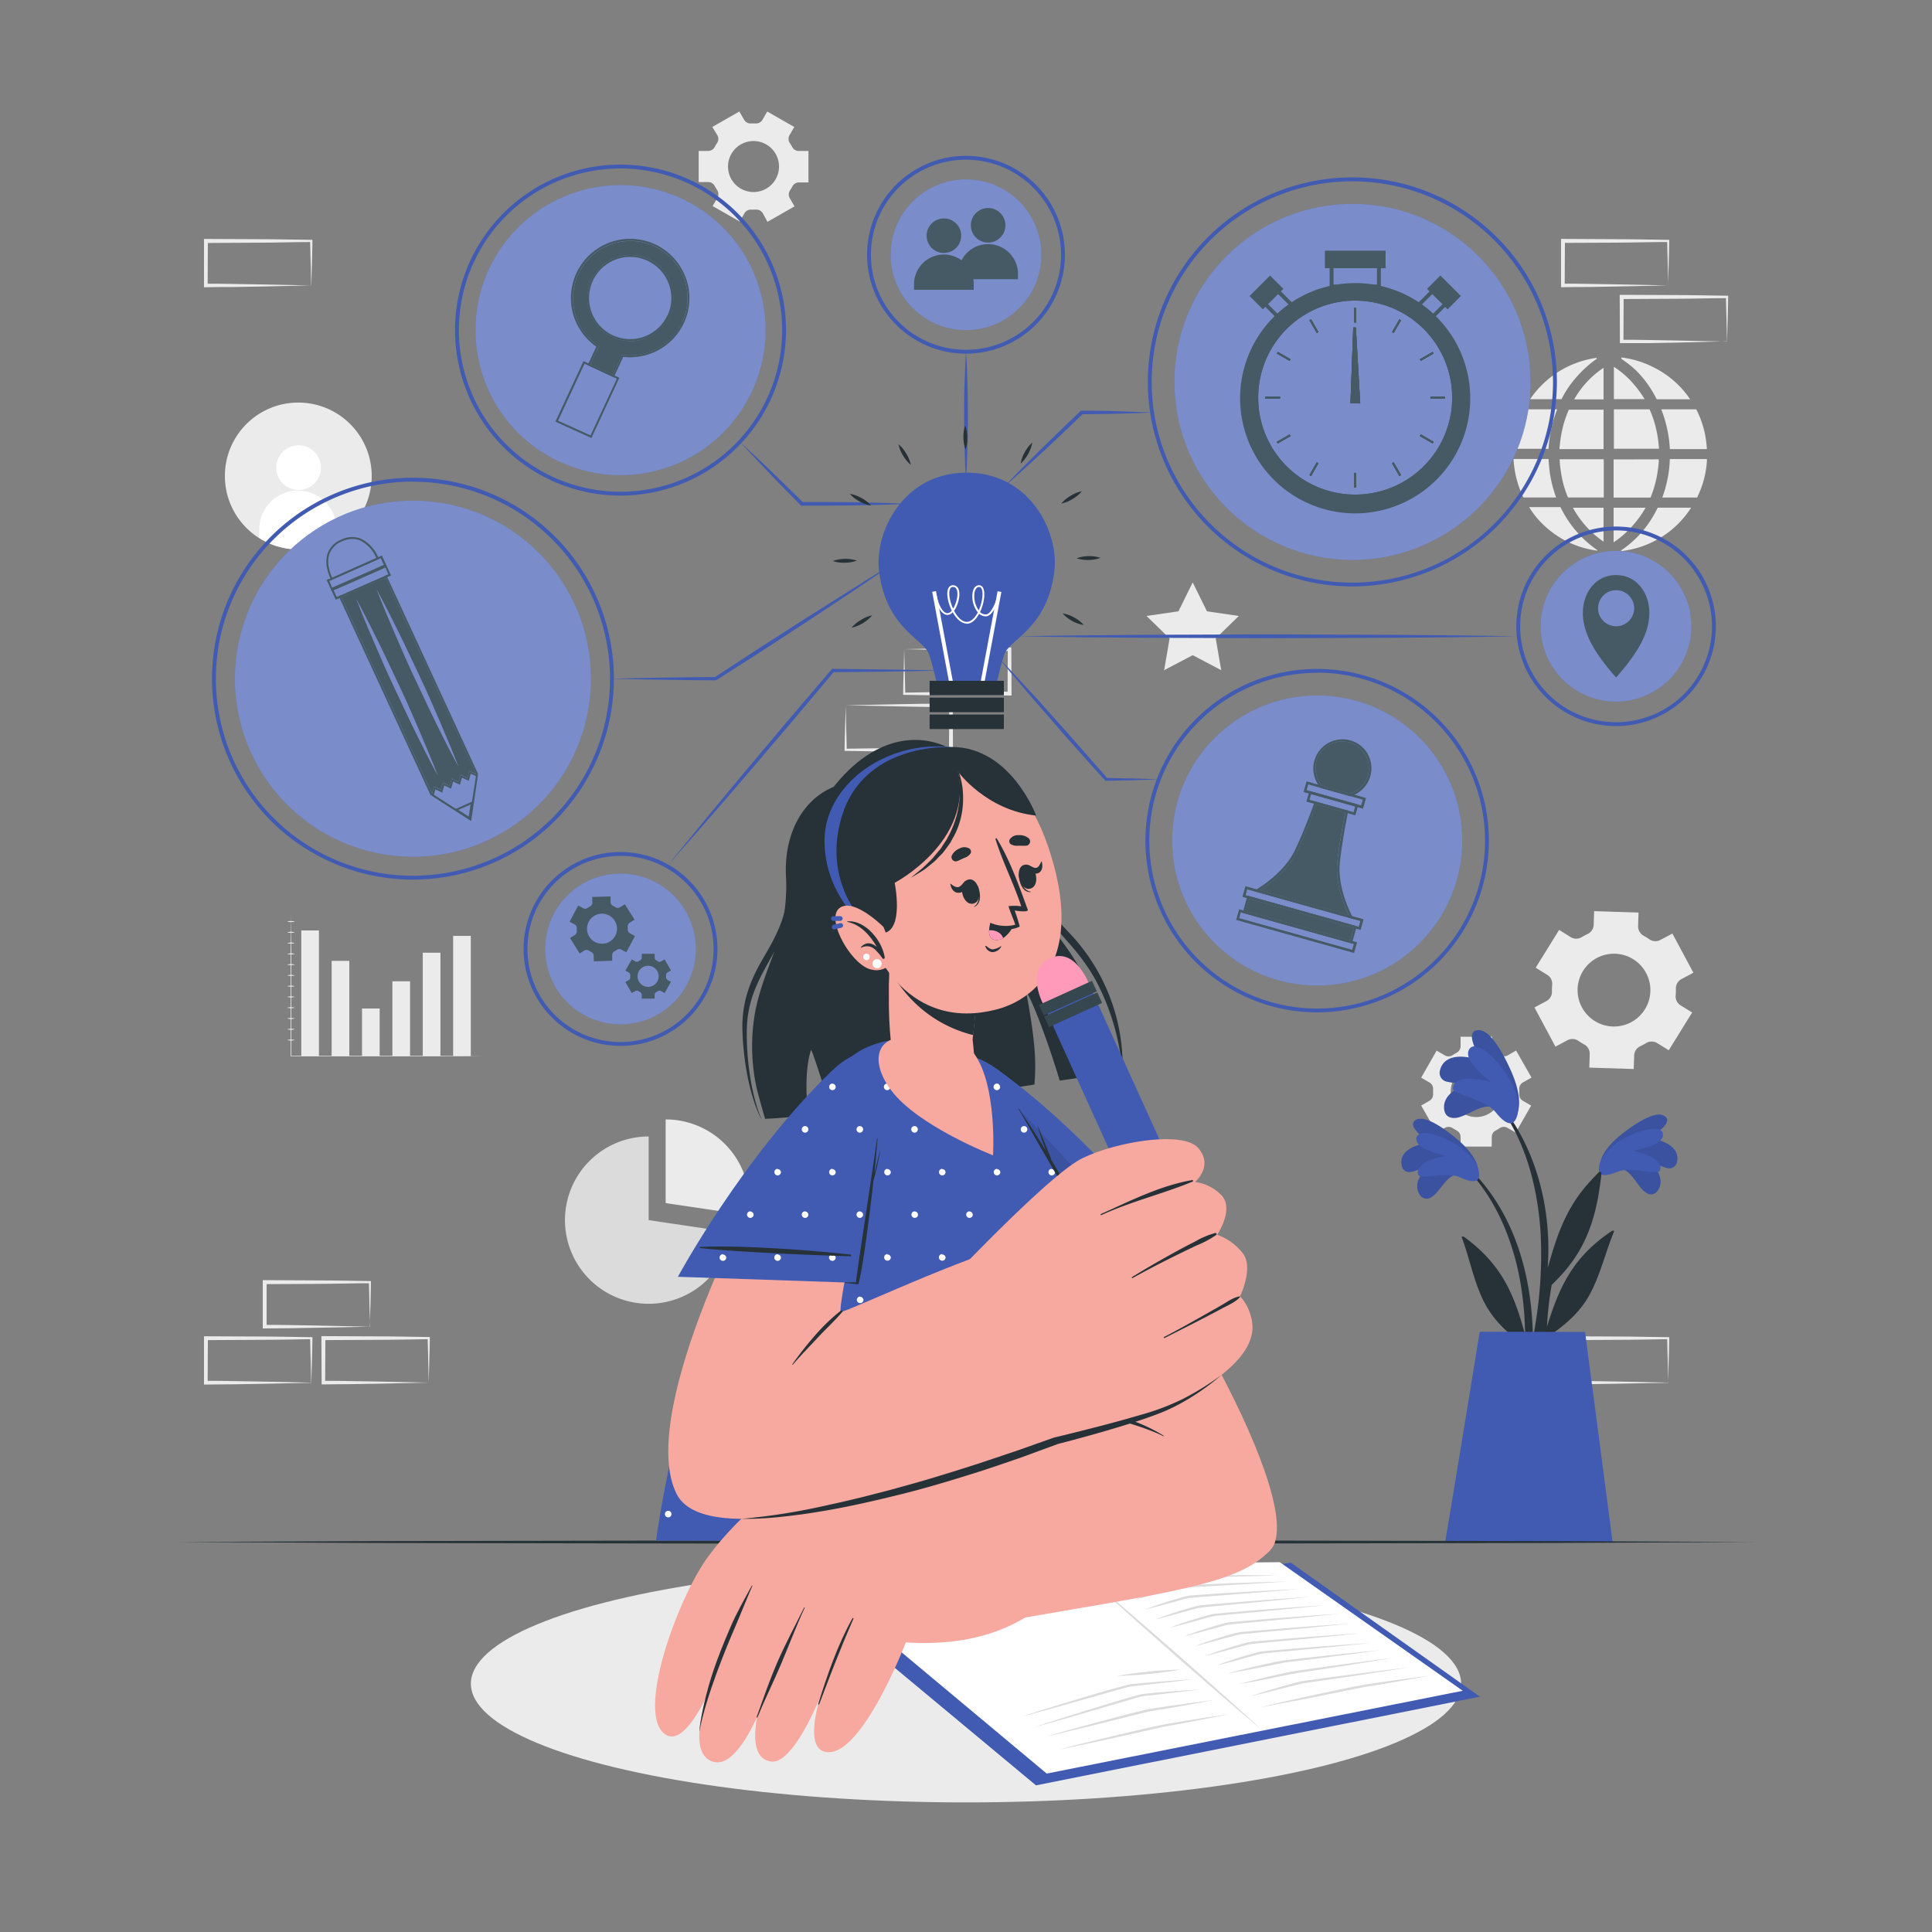 <svg xmlns="http://www.w3.org/2000/svg" viewBox="0 0 500 500"><rect x="0" y="0" width="500" height="500" fill="#808080" stroke="none"/><g id="freepik--background-complete--inject-99"><path d="M95.6,337.52c0-1.92-.11-3.82-.13-5.7l.28.28c-4.54,0-9.09.16-13.63.17l-13.63.06.51-.51,0,11.52-.46-.46c2.24,0,4.48,0,6.74.05l6.77.12,13.75.29Zm-13.36,6.1-6.86.12c-2.29.05-4.59,0-6.89.06H68v-.46L68,331.82v-.52h.52l13.63.07c4.54,0,9.09.11,13.63.17H96v.28c0,1.95-.09,3.9-.13,5.82l-.15,5.7Z" style="fill:#ebebeb"></path><path d="M80.4,352c-.05-1.92-.12-3.81-.14-5.7l.28.28c-4.54.06-9.08.17-13.63.17l-13.63.07.52-.52-.06,11.52-.46-.46c2.25,0,4.49,0,6.74.06l6.77.11,13.75.29ZM67,358.15l-6.86.11c-2.29.05-4.59,0-6.89.06h-.46v-.46l0-11.52v-.51h.52l13.63.06c4.55,0,9.09.12,13.63.17h.29v.28c0,2-.09,3.9-.13,5.82l-.15,5.7Z" style="fill:#ebebeb"></path><path d="M110.81,352c0-1.92-.12-3.81-.14-5.7l.29.28c-4.55.06-9.09.17-13.63.17l-13.63.07.51-.52-.06,11.52-.45-.46c2.24,0,4.48,0,6.73.06l6.78.11,13.75.29Zm-13.37,6.11-6.85.11c-2.29.05-4.6,0-6.89.06h-.46v-.46l-.06-11.52v-.51h.52l13.63.06c4.54,0,9.08.12,13.63.17h.28v.28c0,2-.09,3.9-.14,5.82l-.14,5.7Z" style="fill:#ebebeb"></path><path d="M431.6,352c-.05-1.92-.12-3.81-.14-5.7l.28.28c-4.54.06-9.08.17-13.63.17l-13.63.07.52-.52-.06,11.52-.46-.46c2.25,0,4.49,0,6.74.06l6.78.11,13.74.29Zm-13.37,6.11-6.85.11c-2.3.05-4.6,0-6.9.06H404v-.46L404,346.34v-.51h.51l13.63.06c4.55,0,9.09.12,13.63.17H432v.28c0,2-.09,3.9-.14,5.82l-.15,5.7Z" style="fill:#ebebeb"></path><path d="M431.6,68.05c-.05-1.92-.12-3.82-.14-5.7l.28.28c-4.54,0-9.08.16-13.63.17l-13.63.06.52-.51-.06,11.52-.46-.46c2.25,0,4.49,0,6.74.06l6.78.11,13.74.29Zm-13.37,6.1-6.85.12c-2.3,0-4.6,0-6.9.06H404v-.46L404,62.35v-.52h.51l13.63.07c4.55,0,9.09.12,13.63.17H432v.28c0,1.95-.09,3.9-.14,5.82l-.15,5.7Z" style="fill:#ebebeb"></path><path d="M446.81,82.57c-.05-1.91-.12-3.81-.14-5.7l.28.29c-4.54,0-9.09.16-13.63.16l-13.63.07.51-.52-.05,11.52-.46-.46c2.25,0,4.49,0,6.74.06l6.77.12,13.75.28Zm-13.37,6.11-6.86.12c-2.29,0-4.59,0-6.89,0h-.46v-.47l-.05-11.52v-.51h.52l13.63.06c4.54,0,9.09.12,13.63.17h.29v.27c0,2-.09,3.9-.13,5.82l-.15,5.7Z" style="fill:#ebebeb"></path><path d="M80.4,68.06c-.05-1.92-.12-3.81-.14-5.7l.28.28c-4.54,0-9.08.17-13.63.17l-13.63.07.52-.52-.06,11.52-.46-.46c2.25,0,4.49,0,6.74.06l6.77.11,13.75.29ZM67,74.17l-6.86.11c-2.29,0-4.59,0-6.89.06h-.46v-.46l0-11.52v-.52h.52l13.63.06c4.55,0,9.09.12,13.63.17h.29v.28c0,2-.09,3.9-.13,5.82l-.15,5.7Z" style="fill:#ebebeb"></path><path d="M219,188.35c.05,1.92.12,3.82.14,5.7l-.28-.28c4.54-.05,9.08-.16,13.63-.17l13.63-.06-.52.51.06-11.52.46.46c-2.25,0-4.49,0-6.74-.05l-6.78-.12-13.74-.29Zm13.37-6.1,6.85-.12c2.3,0,4.6,0,6.9-.06h.45v.46l.06,11.52v.52h-.51l-13.63-.07c-4.55,0-9.09-.11-13.63-.17h-.29v-.28c0-2,.09-3.9.14-5.82l.15-5.7Z" style="fill:#ebebeb"></path><path d="M234.16,173.83c0,1.92.11,3.81.13,5.7l-.28-.28c4.55-.06,9.09-.17,13.63-.17l13.63-.07-.51.52.05-11.52.46.46c-2.24,0-4.48,0-6.74-.06l-6.77-.12L234,168Zm13.36-6.11,6.86-.11c2.29-.05,4.6,0,6.89-.06h.46V168l.06,11.52V180h-.52L247.64,180c-4.54,0-9.08-.12-13.63-.17h-.28v-.27c0-2,.09-3.9.14-5.82L234,168Z" style="fill:#ebebeb"></path><path d="M87,139.46a18.53,18.53,0,0,1-5.5,2.23,19,19,0,1,1,5.5-2.23Z" style="fill:#ebebeb"></path><path d="M83.05,121.09a5.78,5.78,0,1,1-5.71-5.85A5.77,5.77,0,0,1,83.05,121.09Z" style="fill:#fff"></path><path d="M87.07,137.08l0,2.38a18.53,18.53,0,0,1-5.5,2.23,18.9,18.9,0,0,1-14.47-2.47l0-2.38a10,10,0,1,1,20,.24Z" style="fill:#fff"></path><path d="M431.87,271.81l6.06-9.78-3-1.85a2.73,2.73,0,0,1-1.27-2.57,16.48,16.48,0,0,0,.06-1.72,2.72,2.72,0,0,1,1.42-2.49l3.11-1.66-5.44-10.14-3.11,1.66a2.71,2.71,0,0,1-2.85-.18,17.1,17.1,0,0,0-1.47-.91,2.75,2.75,0,0,1-1.44-2.48l.11-3.52-11.49-.36-.11,3.54a2.76,2.76,0,0,1-1.6,2.38c-.26.12-.51.24-.76.38s-.5.27-.74.42a2.73,2.73,0,0,1-2.85,0l-3-1.87-6.06,9.78,3,1.86a2.72,2.72,0,0,1,1.26,2.57,14.06,14.06,0,0,0-.05,1.72,2.74,2.74,0,0,1-1.43,2.48l-3.1,1.66,5.43,10.14,3.11-1.66a2.71,2.71,0,0,1,2.85.18,14.69,14.69,0,0,0,1.46.9,2.75,2.75,0,0,1,1.45,2.48l-.11,3.53,11.5.36.11-3.53a2.71,2.71,0,0,1,1.59-2.37l.77-.39c.25-.13.49-.27.73-.42a2.77,2.77,0,0,1,2.87,0Zm-9.74-7.26A9.42,9.42,0,1,1,426,251.79,9.41,9.41,0,0,1,422.13,264.55Z" style="fill:#ebebeb"></path><path d="M198.62,57.41l7-4-1.24-2.14a1.94,1.94,0,0,1,.07-2,11.81,11.81,0,0,0,.61-1,1.91,1.91,0,0,1,1.7-1.06h2.47V39.07h-2.47A1.91,1.91,0,0,1,205,38a11.81,11.81,0,0,0-.61-1,1.94,1.94,0,0,1-.07-2l1.24-2.14-7-4-1.24,2.15a1.93,1.93,0,0,1-1.78.94l-.59,0-.59,0a1.92,1.92,0,0,1-1.77-.94l-1.25-2.15-7,4L185.66,35a1.92,1.92,0,0,1-.07,2,10.77,10.77,0,0,0-.6,1,1.93,1.93,0,0,1-1.71,1.06h-2.46v8.06h2.46A1.93,1.93,0,0,1,185,48.19a10.77,10.77,0,0,0,.6,1,1.92,1.92,0,0,1,.07,2l-1.24,2.14,7,4,1.24-2.15a1.91,1.91,0,0,1,1.77-.93h1.19a1.91,1.91,0,0,1,1.78.94ZM195,49.7a6.6,6.6,0,1,1,6.61-6.6A6.6,6.6,0,0,1,195,49.7Z" style="fill:#ebebeb"></path><path d="M396.36,278.88l-4-7-2.14,1.24a1.92,1.92,0,0,1-2-.07,9.69,9.69,0,0,0-1-.6,1.93,1.93,0,0,1-1.06-1.71V268.3H378v2.46a1.93,1.93,0,0,1-1.06,1.71,10.93,10.93,0,0,0-1,.6,1.9,1.9,0,0,1-2,.07l-2.14-1.24-4,7,2.15,1.24a1.93,1.93,0,0,1,.94,1.78c0,.19,0,.39,0,.59s0,.4,0,.59a1.91,1.91,0,0,1-.94,1.77l-2.15,1.25,4,7,2.14-1.24a1.94,1.94,0,0,1,2,.07c.34.22.68.42,1,.61a1.91,1.91,0,0,1,1.06,1.7v2.47h8.06v-2.47a1.9,1.9,0,0,1,1.06-1.7c.36-.19.7-.39,1-.61a1.94,1.94,0,0,1,2-.07l2.14,1.24,4-7-2.15-1.24a1.91,1.91,0,0,1-.93-1.77c0-.2,0-.4,0-.6s0-.4,0-.59a1.91,1.91,0,0,1,.94-1.78Zm-7.71,3.61a6.6,6.6,0,1,1-6.6-6.6A6.59,6.59,0,0,1,388.65,282.49Z" style="fill:#ebebeb"></path><polygon points="308.67 150.73 312.36 158.21 320.61 159.41 314.63 165.23 316.05 173.44 308.67 169.56 301.28 173.44 302.69 165.23 296.72 159.41 304.98 158.21 308.67 150.73" style="fill:#ebebeb"></polygon><g id="freepik--aiZGp2--inject-99"><path d="M403,105.93a33,33,0,0,0-2.24,10.22h-9v-.25c0-.23.05-.46.07-.7a23.84,23.84,0,0,1,.6-3.56,27.15,27.15,0,0,1,2-5.58.21.21,0,0,1,.22-.13H403Z" style="fill:#ebebeb"></path><path d="M402.71,128.75h-8.32a.2.2,0,0,1-.2-.13,25.48,25.48,0,0,1-2.06-6.29,26.09,26.09,0,0,1-.41-3.18s0-.07,0-.11v-.25h8.89c.16,0,.15,0,.16.16.06.73.11,1.46.18,2.18a27.69,27.69,0,0,0,.55,3.42,31.61,31.61,0,0,0,1.18,4.07S402.69,128.7,402.71,128.75Z" style="fill:#ebebeb"></path><path d="M437.67,131.39a.62.62,0,0,1-.08.12,24.85,24.85,0,0,1-2.35,3.06,23.62,23.62,0,0,1-3.45,3.18,24.56,24.56,0,0,1-3.94,2.43,23.8,23.8,0,0,1-4.15,1.62,25.67,25.67,0,0,1-3.46.74l-.34.06h-.21l-.19-.13.22-.15a26.78,26.78,0,0,0,6.56-6.36,30.91,30.91,0,0,0,2.68-4.45.18.18,0,0,1,.2-.12h8.51Z" style="fill:#ebebeb"></path><path d="M429.35,116.14H417.67v-10.2h9.12a.16.16,0,0,1,.18.12,28.58,28.58,0,0,1,1.86,6,29.35,29.35,0,0,1,.45,3.24C429.3,115.56,429.33,115.84,429.35,116.14Z" style="fill:#ebebeb"></path><path d="M429.28,118.87c0,.24,0,.48,0,.72-.06.56-.1,1.13-.18,1.7-.11.78-.22,1.56-.38,2.34a28.88,28.88,0,0,1-1.51,5,.21.21,0,0,1-.22.15H417.6v-9.88Z" style="fill:#ebebeb"></path><path d="M415,106v10.22h-11.4c0-.26,0-.51.05-.77.06-.57.1-1.14.19-1.71.14-.86.29-1.73.48-2.59a27.13,27.13,0,0,1,1.64-5,.2.2,0,0,1,.2-.12H415Z" style="fill:#ebebeb"></path><path d="M415.05,119v9.75h-9.11a.19.19,0,0,1-.2-.14,25.68,25.68,0,0,1-1.55-5.15c-.17-.9-.3-1.82-.42-2.74-.08-.59-.09-1.2-.13-1.8v-.07h11.27C415,118.85,415.05,118.89,415.05,119Z" style="fill:#ebebeb"></path><path d="M441.73,116.22h-9.57a32.93,32.93,0,0,0-2.23-10.29h8.92a.2.2,0,0,1,.21.13,25.34,25.34,0,0,1,2.21,6.39,29.13,29.13,0,0,1,.46,3.59Z" style="fill:#ebebeb"></path><path d="M441.74,118.79l0,.67c-.07.86-.17,1.72-.32,2.58a24.74,24.74,0,0,1-1.76,5.74c-.13.3-.27.59-.4.89a.14.14,0,0,1-.14.09H430.2c.11-.31.21-.61.32-.9a32.79,32.79,0,0,0,1.18-4.66,31.26,31.26,0,0,0,.41-3.47c0-.28,0-.55.05-.83,0-.07,0-.11.1-.1h9.48Z" style="fill:#ebebeb"></path><path d="M437.4,103.33v0H428.9a.2.2,0,0,1-.21-.12,28.39,28.39,0,0,0-4.15-6.15,22.75,22.75,0,0,0-3.19-2.94c-.57-.44-1.16-.85-1.74-1.27l-.1-.08.11-.08s0-.1-.05-.18A24.75,24.75,0,0,1,428,95.09,24.35,24.35,0,0,1,437.4,103.33Z" style="fill:#ebebeb"></path><path d="M413.42,142.48a.85.85,0,0,1-.24,0,23.08,23.08,0,0,1-2.73-.53,24.9,24.9,0,0,1-4.86-1.8,24.59,24.59,0,0,1-4.95-3.25,23.81,23.81,0,0,1-3-3,23.42,23.42,0,0,1-1.86-2.58l0-.08h7.93a.2.2,0,0,1,.2.13,29.81,29.81,0,0,0,2.86,4.67,30.26,30.26,0,0,0,3.36,3.71,26.07,26.07,0,0,0,3.23,2.6Z" style="fill:#ebebeb"></path><path d="M413.32,92.8c-.36.26-.78.56-1.18.87a28.59,28.59,0,0,0-3.78,3.51,26.61,26.61,0,0,0-4,5.65c-.07.13-.13.27-.2.39a.23.23,0,0,1-.12.08c-.15,0-.29,0-.43,0H396a24.91,24.91,0,0,1,17.2-10.69l-.05.09Z" style="fill:#ebebeb"></path><path d="M425.87,131.4a27.47,27.47,0,0,1-3.86,5.21,24.32,24.32,0,0,1-4.41,3.74V131.4Z" style="fill:#ebebeb"></path><path d="M415,131.4v8.78a25.39,25.39,0,0,1-7.93-8.78Z" style="fill:#ebebeb"></path><path d="M425.61,103.29h-7.94V94.93a23.76,23.76,0,0,1,4.45,3.72A28.31,28.31,0,0,1,425.61,103.29Z" style="fill:#ebebeb"></path><path d="M415,95.19v8.17h-7.61A24.1,24.1,0,0,1,415,95.19Z" style="fill:#ebebeb"></path></g><path d="M189.28,318.94a21.65,21.65,0,1,1-21.41-24.82v21.65Z" style="fill:#dbdbdb"></path><path d="M193.92,311.36a20.66,20.66,0,0,1-.24,3.17l-21.41-3.17V289.71a21.63,21.63,0,0,1,21.65,21.65Z" style="fill:#ebebeb"></path><rect x="178.85" y="327.25" width="23.02" height="1" style="fill:#c7c7c7"></rect><path d="M203.48,329.87a2.12,2.12,0,1,1,2.11-2.12A2.11,2.11,0,0,1,203.48,329.87Zm0-3.23a1.12,1.12,0,1,0,1.11,1.11A1.11,1.11,0,0,0,203.48,326.64Z" style="fill:#c7c7c7"></path><rect x="209.33" y="326.54" width="17.88" height="0.81" style="fill:#c7c7c7"></rect><rect x="209.33" y="328.16" width="10.12" height="0.81" style="fill:#c7c7c7"></rect><rect x="77.97" y="240.8" width="4.57" height="32.54" style="fill:#ebebeb"></rect><rect x="85.83" y="248.67" width="4.57" height="24.67" style="fill:#ebebeb"></rect><rect x="93.69" y="261" width="4.57" height="12.33" style="fill:#ebebeb"></rect><rect x="101.55" y="253.96" width="4.57" height="19.38" style="fill:#ebebeb"></rect><rect x="109.41" y="246.56" width="4.57" height="26.77" style="fill:#ebebeb"></rect><rect x="117.27" y="242.21" width="4.57" height="31.12" style="fill:#ebebeb"></rect><path d="M75.32,236.66l.05,9.17,0,9.17,0,18.34-.11-.12c4.2,0,8.4,0,12.61,0l12.61,0,12.6,0,12.61.07-12.61.07-12.6,0-12.61,0q-6.32,0-12.61,0H75.2v-.11l0-18.34,0-9.17Z" style="fill:#ebebeb"></path><path d="M74.31,238.5a3.19,3.19,0,0,1,1-.13,3.23,3.23,0,0,1,1,.13,3.94,3.94,0,0,1-1,.13A3.89,3.89,0,0,1,74.31,238.5Z" style="fill:#ebebeb"></path><path d="M74.31,241.28a3.89,3.89,0,0,1,1-.13,3.94,3.94,0,0,1,1,.13,3.23,3.23,0,0,1-1,.13A3.19,3.19,0,0,1,74.31,241.28Z" style="fill:#ebebeb"></path><path d="M74.31,244.07a3.89,3.89,0,0,1,1-.13,3.94,3.94,0,0,1,1,.13,3.55,3.55,0,0,1-1,.13A3.5,3.5,0,0,1,74.31,244.07Z" style="fill:#ebebeb"></path><path d="M74.31,246.86a3.5,3.5,0,0,1,1-.13,3.55,3.55,0,0,1,1,.13,3.94,3.94,0,0,1-1,.13A3.89,3.89,0,0,1,74.31,246.86Z" style="fill:#ebebeb"></path><path d="M74.31,249.65a3.19,3.19,0,0,1,1-.13,3.23,3.23,0,0,1,1,.13,3.94,3.94,0,0,1-1,.13A3.89,3.89,0,0,1,74.31,249.65Z" style="fill:#ebebeb"></path><path d="M74.31,252.43a3.49,3.49,0,0,1,1-.12,3.53,3.53,0,0,1,1,.12,3.23,3.23,0,0,1-1,.13A3.19,3.19,0,0,1,74.31,252.43Z" style="fill:#ebebeb"></path><path d="M74.31,255.22a3.89,3.89,0,0,1,1-.13,3.94,3.94,0,0,1,1,.13,3.55,3.55,0,0,1-1,.13A3.5,3.5,0,0,1,74.31,255.22Z" style="fill:#ebebeb"></path><path d="M74.31,258a3.5,3.5,0,0,1,1-.13,3.55,3.55,0,0,1,1,.13,3.55,3.55,0,0,1-1,.13A3.5,3.5,0,0,1,74.31,258Z" style="fill:#ebebeb"></path><path d="M74.31,260.8a3.5,3.5,0,0,1,1-.13,3.55,3.55,0,0,1,1,.13,3.94,3.94,0,0,1-1,.13A3.89,3.89,0,0,1,74.31,260.8Z" style="fill:#ebebeb"></path><path d="M74.31,263.59a3.19,3.19,0,0,1,1-.13,3.23,3.23,0,0,1,1,.13,3.94,3.94,0,0,1-1,.13A3.89,3.89,0,0,1,74.31,263.59Z" style="fill:#ebebeb"></path><path d="M74.31,266.37a3.89,3.89,0,0,1,1-.13,3.94,3.94,0,0,1,1,.13,3.23,3.23,0,0,1-1,.13A3.19,3.19,0,0,1,74.31,266.37Z" style="fill:#ebebeb"></path><path d="M74.31,269.16a3.89,3.89,0,0,1,1-.13,3.94,3.94,0,0,1,1,.13,3.55,3.55,0,0,1-1,.13A3.5,3.5,0,0,1,74.31,269.16Z" style="fill:#ebebeb"></path></g><g id="freepik--Shadow--inject-99"><ellipse cx="250" cy="435.74" rx="128.14" ry="30.72" style="fill:#ebebeb"></ellipse></g><g id="freepik--Book--inject-99"><polygon points="217.59 420 334.07 404.42 383.01 439.1 268.11 462.05 217.59 420" style="fill:#415BB2"></polygon><path d="M224.65,420.37,270.89,459l107.67-21.43-47.35-33.28s-31.44.2-32.94.47S282.42,409,282.42,409s-19.55.94-20.91,1.21S224.65,420.37,224.65,420.37Z" style="fill:#fff"></path><polygon points="282.42 408.96 288.06 413.71 293.66 418.51 304.79 428.18 315.83 437.96 321.31 442.89 326.75 447.86 321.11 443.12 315.51 438.32 304.38 428.65 293.35 418.87 287.87 413.94 282.42 408.96" style="fill:#dbdbdb"></polygon><path d="M289.08,433.72c1.36-.26,2.72-.46,4.09-.64s2.75-.34,4.13-.48,2.76-.26,4.14-.34,2.77-.16,4.16-.17c-1.37.27-2.74.46-4.11.65s-2.74.33-4.11.47-2.76.26-4.14.34S290.48,433.71,289.08,433.72Z" style="fill:#dbdbdb"></path><path d="M264.33,444.29c3.61-1.19,7.24-2.32,10.87-3.44s7.28-2.18,10.93-3.25c1.82-.54,3.65-1,5.5-1.52a9.21,9.21,0,0,1,1.44-.24l1.43-.15,2.83-.26c3.79-.32,7.58-.61,11.38-.82-3.77.49-7.55.9-11.33,1.33l-2.83.3a22,22,0,0,0-2.77.41c-1.83.48-3.65,1-5.48,1.53l-11,3.11C271.67,442.31,268,443.33,264.33,444.29Z" style="fill:#dbdbdb"></path><path d="M267.56,447.05c3.5-1.2,7-2.33,10.54-3.44s7.06-2.19,10.6-3.26c1.77-.54,3.54-1.05,5.33-1.54.45-.12.89-.24,1.37-.34s.93-.12,1.39-.18l2.76-.27c3.69-.31,7.37-.59,11.06-.79-3.66.49-7.33.89-11,1.32l-2.75.3c-.46.06-.92.1-1.36.19s-.87.22-1.31.34l-5.32,1.55c-3.55,1-7.08,2.1-10.64,3.11S271.13,446.08,267.56,447.05Z" style="fill:#dbdbdb"></path><path d="M270.82,449.39q5.32-1.58,10.68-3c3.57-1,7.16-1.91,10.74-2.85,1.8-.46,3.56-.93,5.42-1.3l5.49-.82c3.67-.51,7.34-1,11-1.45-3.64.71-7.29,1.34-10.94,2l-5.48.89c-1.76.36-3.57.87-5.36,1.3-3.6.88-7.18,1.83-10.77,2.69S274.43,448.57,270.82,449.39Z" style="fill:#dbdbdb"></path><path d="M323.55,439q5-1.69,10.05-3.06c.85-.23,1.69-.46,2.55-.66.43-.1.85-.2,1.31-.27l1.3-.18,5.2-.71c3.47-.48,6.94-.91,10.41-1.36s6.95-.87,10.42-1.27c-3.45.56-6.91,1.11-10.37,1.63s-6.92,1.06-10.38,1.54l-5.2.75-1.3.18c-.4.08-.83.18-1.25.29l-2.54.62C330.36,437.37,327,438.23,323.55,439Z" style="fill:#dbdbdb"></path><path d="M320.49,435.91q4.89-1.38,9.86-2.47c1.66-.37,3.3-.76,5-1l5-.72c3.35-.49,6.71-.93,10.07-1.39s6.71-.88,10.08-1.29c-3.34.57-6.68,1.13-10,1.66s-6.69,1.07-10,1.56l-5,.76c-.83.11-1.64.3-2.47.47l-2.49.5Q325.51,435.05,320.49,435.91Z" style="fill:#dbdbdb"></path><path d="M317.5,433.13c3.25-.89,6.51-1.71,9.8-2.42,1.65-.36,3.28-.75,5-1l5-.58c3.34-.39,6.69-.74,10-1.09s6.7-.68,10.05-1c-3.33.48-6.67.94-10,1.36s-6.67.87-10,1.27c-1.66.2-3.35.39-5,.61l-4.93,1Q322.49,432.29,317.5,433.13Z" style="fill:#dbdbdb"></path><path d="M314.92,431c3.16-1.23,6.38-2.25,9.65-3.17.41-.12.82-.22,1.24-.31a9.56,9.56,0,0,1,1.29-.19l2.53-.23,5.05-.43c6.74-.55,13.49-1.06,20.24-1.49-6.73.73-13.46,1.38-20.19,2l-5.05.47-2.52.25a13.8,13.8,0,0,0-2.43.5C321.46,429.3,318.22,430.27,314.92,431Z" style="fill:#dbdbdb"></path><path d="M312.11,428.51c3.16-1.23,6.39-2.25,9.65-3.17.41-.12.82-.22,1.24-.31a10,10,0,0,1,1.29-.19l2.53-.23,5.05-.43c6.75-.55,13.49-1.06,20.24-1.49-6.72.73-13.46,1.38-20.19,2l-5.05.47-2.52.25a13.8,13.8,0,0,0-2.43.5C318.66,426.78,315.41,427.74,312.11,428.51Z" style="fill:#dbdbdb"></path><path d="M309.3,426c3.17-1.22,6.39-2.24,9.65-3.16.41-.12.82-.22,1.25-.31a9.56,9.56,0,0,1,1.29-.19l2.52-.23,5.06-.43c6.74-.55,13.48-1.06,20.23-1.49-6.72.73-13.45,1.38-20.19,2l-5,.47-2.53.25a13.12,13.12,0,0,0-2.43.5C315.85,424.26,312.61,425.22,309.3,426Z" style="fill:#dbdbdb"></path><path d="M306.5,423.46c3.16-1.22,6.38-2.25,9.65-3.17.41-.11.82-.21,1.24-.3a8.2,8.2,0,0,1,1.29-.19l2.53-.23,5.05-.44c6.74-.54,13.49-1.06,20.24-1.48-6.73.73-13.46,1.37-20.19,2l-5.05.47-2.52.24a14.13,14.13,0,0,0-2.44.51C313,421.74,309.8,422.7,306.5,423.46Z" style="fill:#dbdbdb"></path><path d="M302.75,421.25c3.16-1.23,6.38-2.25,9.65-3.17.41-.11.82-.22,1.24-.31a8.17,8.17,0,0,1,1.29-.18l2.53-.23,5.05-.44c6.74-.54,13.49-1.06,20.24-1.49-6.73.73-13.46,1.38-20.19,2l-5.05.46-2.52.25a14.1,14.1,0,0,0-2.44.5C309.29,419.53,306.05,420.49,302.75,421.25Z" style="fill:#dbdbdb"></path><path d="M299.1,419.07c3.16-1.23,6.39-2.25,9.65-3.17.41-.12.82-.22,1.24-.31a10,10,0,0,1,1.29-.19l2.53-.23,5.06-.43c6.74-.55,13.48-1.06,20.23-1.49-6.72.73-13.46,1.38-20.19,2l-5.05.47-2.52.25a13.8,13.8,0,0,0-2.43.5C305.65,417.34,302.4,418.31,299.1,419.07Z" style="fill:#dbdbdb"></path><path d="M296.3,416.55c3.15-1.23,6.37-2.25,9.63-3.17.41-.11.82-.22,1.24-.3a7.18,7.18,0,0,1,1.29-.19l2.53-.19,5.05-.35c6.74-.42,13.48-.81,20.23-1.11-6.73.6-13.46,1.12-20.19,1.65l-5.05.38-2.52.21a13,13,0,0,0-2.42.49C302.83,414.83,299.59,415.79,296.3,416.55Z" style="fill:#dbdbdb"></path><path d="M293.49,414c3.15-1.22,6.36-2.24,9.62-3.15.41-.12.81-.22,1.23-.31a6.36,6.36,0,0,1,1.3-.18l2.53-.15,5.05-.25q10.09-.44,20.21-.69c-6.73.46-13.46.84-20.19,1.23l-5,.28-2.52.16a12.41,12.41,0,0,0-2.42.5C300,412.31,296.78,413.26,293.49,414Z" style="fill:#dbdbdb"></path><path d="M290.68,411.5c3.15-1.22,6.35-2.24,9.6-3.15.41-.12.82-.22,1.24-.31a5.56,5.56,0,0,1,1.29-.17l2.53-.08,5.05-.08c3.36,0,6.73,0,10.09-.06s6.73,0,10.1.06c-6.73.22-13.46.37-20.18.53l-5,.12-2.52.09a12.33,12.33,0,0,0-2.4.49C297.19,409.79,294,410.74,290.68,411.5Z" style="fill:#dbdbdb"></path><path d="M274,452.81c3.62-1,7.25-1.87,10.88-2.76s7.28-1.73,10.92-2.59c1.83-.42,3.64-.82,5.51-1.19l5.53-.94c3.69-.59,7.38-1.18,11.09-1.69-3.66.79-7.33,1.49-11,2.2l-5.52,1c-1.8.37-3.64.83-5.46,1.22L285,450.5C281.34,451.3,277.68,452.08,274,452.81Z" style="fill:#dbdbdb"></path><path d="M325.76,441.92c3.64-.89,7.31-1.72,11-2.54s7.34-1.57,11-2.35c1.84-.39,3.67-.75,5.55-1.08l5.56-.82c3.72-.52,7.44-1,11.17-1.47-3.69.71-7.39,1.34-11.09,2l-5.56.89c-1.82.33-3.67.75-5.51,1.1l-11,2.21C333.14,440.55,329.45,441.26,325.76,441.92Z" style="fill:#dbdbdb"></path></g><g id="freepik--Plant--inject-99"><path d="M380.13,302.19c16,15.66,18.68,39.89,15.31,61.11-.09.48-.83.35-.83-.1,0-4.83.15-9.62.13-14.39-.09-.22-.16-.43-.25-.64-4.17-3-8-6.47-10.39-11.17-2.67-5.25-3.72-11.18-5.76-16.67-.19-.52.37-.37.74-.1,9.72,7.18,12.83,14.9,15.62,25.22a85.26,85.26,0,0,0-1.7-16.07c-2.1-9.79-6.26-19.49-13.29-26.76C379.45,302.34,379.86,301.92,380.13,302.19Z" style="fill:#263238"></path><path d="M377.13,304c-2.75.09-4.48,4.49-6.62,5.77a2.06,2.06,0,0,1-3-.47c-2.13-3,.79-6.63,3.53-8.67-2,.8-3.59,2.22-5.7,2.62a2,2,0,0,1-2.57-1.54c-.94-4.05,4.14-5.84,7.62-5.93-1.69-1.17-6.53-4.36-4-5.93s8.28,3,10.13,4.49c2.72,2.21,6,5.5,6.09,9C382.77,307.34,379.24,304.86,377.13,304Z" style="fill:#415BB2"></path><path d="M377.13,304c-2.75.09-4.48,4.49-6.62,5.77a2.06,2.06,0,0,1-3-.47c-2.13-3,.79-6.63,3.53-8.67-2,.8-3.59,2.22-5.7,2.62a2,2,0,0,1-2.57-1.54c-.94-4.05,4.14-5.84,7.62-5.93-1.69-1.17-6.53-4.36-4-5.93s8.28,3,10.13,4.49c2.72,2.21,6,5.5,6.09,9C382.77,307.34,379.24,304.86,377.13,304Z" style="opacity:0.1"></path><path d="M377.92,304.7c-3.51-1.6-10.27.7-10.85-.63-1.16-2.71,4.24-4.57,7.15-4.93-2.68-.73-7.83-1.89-7.67-4.48.19-3.16,7.89-.44,11.79,2.55,4.91,3.76,4.87,7.39,4.06,8.12C381.29,306.33,378.5,305,377.92,304.7Z" style="fill:#415BB2"></path><path d="M416.56,300.64c-16.58,15-20.18,39.15-17.62,60.48.07.49.82.38.83-.07.19-4.82.22-9.61.42-14.38.1-.22.18-.42.27-.63,4.29-2.88,8.25-6.16,10.81-10.77,2.87-5.14,4.14-11,6.39-16.43.21-.52-.35-.39-.73-.13-10,6.8-13.39,14.4-16.57,24.61a86.81,86.81,0,0,1,2.3-16c2.48-9.7,7-19.24,14.31-26.24A.3.3,0,0,0,416.56,300.64Z" style="fill:#263238"></path><path d="M419.5,302.58c2.74.2,4.3,4.66,6.39,6a2.05,2.05,0,0,0,3.05-.36c2.24-2.88-.53-6.65-3.2-8.8,1.93.88,3.5,2.36,5.6,2.84a2,2,0,0,0,2.63-1.44c1.09-4-3.91-6-7.39-6.21,1.73-1.11,6.69-4.11,4.18-5.78s-8.39,2.67-10.29,4.1c-2.8,2.1-6.17,5.28-6.42,8.72C413.73,305.69,417.35,303.35,419.5,302.58Z" style="fill:#415BB2"></path><path d="M419.5,302.58c2.74.2,4.3,4.66,6.39,6a2.05,2.05,0,0,0,3.05-.36c2.24-2.88-.53-6.65-3.2-8.8,1.93.88,3.5,2.36,5.6,2.84a2,2,0,0,0,2.63-1.44c1.09-4-3.91-6-7.39-6.21,1.73-1.11,6.69-4.11,4.18-5.78s-8.39,2.67-10.29,4.1c-2.8,2.1-6.17,5.28-6.42,8.72C413.73,305.69,417.35,303.35,419.5,302.58Z" style="opacity:0.1"></path><path d="M418.67,303.23c3.58-1.46,10.25,1.09,10.87-.22,1.27-2.66-4.06-4.72-7-5.19,2.71-.63,7.9-1.59,7.84-4.18-.07-3.17-7.87-.75-11.88,2.09-5,3.58-5.15,7.2-4.37,8C415.25,304.73,418.08,303.47,418.67,303.23Z" style="fill:#415BB2"></path><path d="M399.61,340.36a163,163,0,0,1-5.15,23.78.59.59,0,0,1-1.16-.23c1.09-7.33,3.07-14.52,4.16-21.85a110.06,110.06,0,0,0,1.28-22.43c-.7-12.35-4.05-25.48-12.11-35.15-.18-.23.2-.55.38-.34C403.14,303,400.57,326,400.56,328.08c2.28-7.78,4.64-16.71,13.28-24.64.37-.34.66-.18.6.4-1.55,14.45-5.56,22-13.94,29.71C400.27,335.84,400,338.12,399.61,340.36Z" style="fill:#263238"></path><path d="M386.48,286.65c-2.9-1.29-6.9,2.4-9.77,2.66-1.53.13-2.65-.47-2.92-2-.71-4.15,4.16-6.47,8-7.22-2.44-.15-4.84.5-7.23-.14a2.31,2.31,0,0,1-1.9-2.9c1.07-4.66,7.24-4,10.89-2.31-1.16-2.07-4.57-7.81-1.11-8.15s7.08,7.27,8.25,9.76c1.71,3.66,3.41,8.71,1.8,12.35C390.66,292.94,388.25,288.59,386.48,286.65Z" style="fill:#415BB2"></path><path d="M386.48,286.65c-2.9-1.29-6.9,2.4-9.77,2.66-1.53.13-2.65-.47-2.92-2-.71-4.15,4.16-6.47,8-7.22-2.44-.15-4.84.5-7.23-.14a2.31,2.31,0,0,1-1.9-2.9c1.07-4.66,7.24-4,10.89-2.31-1.16-2.07-4.57-7.81-1.11-8.15s7.08,7.27,8.25,9.76c1.71,3.66,3.41,8.71,1.8,12.35C390.66,292.94,388.25,288.59,386.48,286.65Z" style="opacity:0.1"></path><path d="M387,287.75c-2.85-3.43-11-4.44-11-6.11.16-3.4,6.7-2.61,9.9-1.52-2.41-2.1-7.17-5.9-5.7-8.5,1.79-3.19,8.41,3.51,10.95,8.57,3.19,6.38,1.33,10.13.13,10.47C389.64,291.14,387.44,288.32,387,287.75Z" style="fill:#415BB2"></path><path d="M410.22,344.71l7.12,54.36H374c.89-4.81,8.95-54.42,8.95-54.42Z" style="fill:#415BB2"></path></g><g id="freepik--Desk--inject-99"><polygon points="45.75 399.07 96.82 398.83 147.88 398.74 250 398.58 352.12 398.74 403.19 398.83 454.25 399.07 403.19 399.32 352.12 399.41 250 399.57 147.88 399.41 96.82 399.32 45.75 399.07" style="fill:#263238"></polygon></g><g id="freepik--mind-map--inject-99"><circle cx="340.89" cy="217.52" r="37.54" style="fill:#415BB2"></circle><circle cx="340.89" cy="217.52" r="37.54" style="fill:#fff;opacity:0.3"></circle><path d="M340.89,262a44.44,44.44,0,1,1,44.43-44.43A44.48,44.48,0,0,1,340.89,262Zm0-87.87a43.44,43.44,0,1,0,43.43,43.44A43.49,43.49,0,0,0,340.89,174.08Z" style="fill:#415BB2"></path><circle cx="160.59" cy="85.43" r="37.54" transform="translate(-19.35 58.83) rotate(-19.6)" style="fill:#415BB2"></circle><circle cx="160.59" cy="85.43" r="37.54" transform="translate(-19.35 58.83) rotate(-19.6)" style="fill:#fff;opacity:0.3"></circle><path d="M160.59,128.26a42.83,42.83,0,1,1,42.83-42.83A42.87,42.87,0,0,1,160.59,128.26Zm0-84.66a41.83,41.83,0,1,0,41.83,41.83A41.88,41.88,0,0,0,160.59,43.6Z" style="fill:#415BB2"></path><circle cx="418.24" cy="162.09" r="19.51" transform="translate(190.87 548.74) rotate(-80.73)" style="fill:#415BB2"></circle><circle cx="418.24" cy="162.09" r="19.51" transform="translate(190.87 548.74) rotate(-80.73)" style="fill:#fff;opacity:0.3"></circle><path d="M418.24,187.91a25.82,25.82,0,1,1,25.82-25.82A25.86,25.86,0,0,1,418.24,187.91Zm0-50.64a24.82,24.82,0,1,0,24.82,24.82A24.85,24.85,0,0,0,418.24,137.27Z" style="fill:#415BB2"></path><circle cx="160.59" cy="245.59" r="19.51" transform="translate(-126.63 185.49) rotate(-45)" style="fill:#415BB2"></circle><circle cx="160.59" cy="245.59" r="19.51" transform="translate(-126.63 185.49) rotate(-45)" style="fill:#fff;opacity:0.3"></circle><path d="M160.59,270.68a25.09,25.09,0,1,1,25.09-25.09A25.11,25.11,0,0,1,160.59,270.68Zm0-49.18a24.09,24.09,0,1,0,24.09,24.09A24.12,24.12,0,0,0,160.59,221.5Z" style="fill:#415BB2"></path><circle cx="250" cy="65.93" r="19.51" style="fill:#415BB2"></circle><circle cx="250" cy="65.93" r="19.51" style="fill:#fff;opacity:0.3"></circle><path d="M250,91.53a25.6,25.6,0,1,1,25.6-25.6A25.63,25.63,0,0,1,250,91.53Zm0-50.2a24.6,24.6,0,1,0,24.6,24.6A24.63,24.63,0,0,0,250,41.33Z" style="fill:#415BB2"></path><circle cx="106.87" cy="175.66" r="46.08" transform="translate(-83.37 253.66) rotate(-80.98)" style="fill:#415BB2"></circle><circle cx="106.87" cy="175.66" r="46.08" transform="translate(-83.37 253.66) rotate(-80.98)" style="fill:#fff;opacity:0.3"></circle><path d="M106.87,227.64a52,52,0,1,1,52-52A52,52,0,0,1,106.87,227.64Zm0-103a51,51,0,1,0,51,51A51,51,0,0,0,106.87,124.67Z" style="fill:#415BB2"></path><circle cx="350.02" cy="98.84" r="46.08" style="fill:#415BB2"></circle><circle cx="350.02" cy="98.84" r="46.08" style="fill:#fff;opacity:0.3"></circle><path d="M350,151.77a52.93,52.93,0,1,1,52.92-52.93A53,53,0,0,1,350,151.77Zm0-104.85a51.93,51.93,0,1,0,51.92,51.92A52,52,0,0,0,350,46.92Z" style="fill:#415BB2"></path><path d="M158.35,175.66c4.47-.13,8.94-.24,13.41-.3s9-.14,13.42-.14l-.24.07,11.83-7.74,11.9-7.63c4-2.56,8-5,12-7.56s8-5,12-7.44q-5.84,4-11.71,7.93c-3.93,2.6-7.83,5.24-11.79,7.81l-11.83,7.73L185.42,176l-.11.07h-.13c-4.47,0-8.94-.1-13.42-.15S162.82,175.78,158.35,175.66Z" style="fill:#415BB2"></path><path d="M173,223.76q5.16-6.4,10.4-12.75c3.5-4.23,7-8.46,10.52-12.65l10.6-12.59,10.68-12.51.13-.16h.19l14.19.16,7.1.12,7.1.15-7.1.16-7.1.12-14.19.15.33-.15-10.58,12.6-10.67,12.52c-3.55,4.19-7.15,8.32-10.74,12.47S176.59,219.66,173,223.76Z" style="fill:#415BB2"></path><path d="M191.71,114.58c2.77,2.51,5.48,5.07,8.16,7.66s5.33,5.21,8,7.82l-.34-.14c2.29,0,4.58,0,6.87,0l6.88.06c4.58.09,9.16.18,13.74.41-4.58.23-9.16.32-13.74.41l-6.88.06c-2.29,0-4.58,0-6.87,0h-.21l-.13-.14c-2.61-2.67-5.26-5.29-7.82-8S194.22,117.35,191.71,114.58Z" style="fill:#415BB2"></path><path d="M250,91c.21,2.76.3,5.52.38,8.28s.11,5.53.12,8.29,0,5.52-.12,8.29l-.13,4.14c-.09,1.38-.14,2.76-.25,4.14-.11-1.38-.16-2.76-.25-4.14l-.13-4.14c-.1-2.77-.11-5.53-.12-8.29s0-5.53.12-8.29S249.79,93.79,250,91Z" style="fill:#415BB2"></path><path d="M263.45,164.67c10.79-.2,21.58-.3,32.37-.38l32.37-.12,32.37.12,16.18.14,16.18.24-16.18.25-16.18.14-32.37.11-32.37-.11C285,165,274.24,164.88,263.45,164.67Z" style="fill:#415BB2"></path><path d="M299.9,201.69c-4.54.2-9.09.3-13.63.38h-.16l-.12-.13c-2.41-2.59-4.75-5.26-7.12-7.89s-4.7-5.3-7-8l-3.5-4-3.44-4c-2.31-2.69-4.57-5.42-6.81-8.17q3.69,3.82,7.28,7.75l3.61,3.9,3.55,4c2.36,2.64,4.74,5.26,7.06,7.94s4.69,5.32,7,8l-.28-.13C290.81,201.4,295.36,201.5,299.9,201.69Z" style="fill:#415BB2"></path><path d="M298.19,106.75c-3,.15-6.09.26-9.13.32s-6.08.13-9.12.14l.32-.13c-1.67,1.61-3.31,3.25-5,4.82l-5.06,4.76c-3.4,3.14-6.82,6.27-10.33,9.3,3.17-3.38,6.45-6.65,9.74-9.92l5-4.84c1.65-1.62,3.36-3.19,5-4.79l.13-.12h.19c3,0,6.08,0,9.12.13S295.15,106.59,298.19,106.75Z" style="fill:#415BB2"></path><path d="M167.74,67a11.13,11.13,0,0,0-11.82,18.62,11.65,11.65,0,0,0,2.56,1.64h0a11.11,11.11,0,0,0,4.63,1c.34,0,.68,0,1,0A11.13,11.13,0,0,0,167.74,67Zm5,14.55a10.61,10.61,0,0,1-14.08,5.25,11.06,11.06,0,0,1-2.46-1.56,10.64,10.64,0,0,1,3.17-18.08,10.54,10.54,0,0,1,8.12.29A10.67,10.67,0,0,1,172.78,81.59Zm-5-14.55a11.13,11.13,0,0,0-11.82,18.62,11.65,11.65,0,0,0,2.56,1.64h0a11.11,11.11,0,0,0,4.63,1c.34,0,.68,0,1,0A11.13,11.13,0,0,0,167.74,67Zm5,14.55a10.61,10.61,0,0,1-14.08,5.25,11.06,11.06,0,0,1-2.46-1.56,10.64,10.64,0,0,1,3.17-18.08,10.54,10.54,0,0,1,8.12.29A10.67,10.67,0,0,1,172.78,81.59Zm4.69-9.77a15.21,15.21,0,0,0-3.14-5.09,15.32,15.32,0,0,0-16.57-3.91,15.32,15.32,0,0,0-3.4,26.93l-2,4.33-.21.45,6.75,3.13.21-.45,2.23-4.82a15.32,15.32,0,0,0,16.15-20.57Zm-.88,11.51a14.75,14.75,0,0,1-15.38,8.54l-.19,0L158.64,97l-5.84-2.71L155,89.58l-.17-.12a14.83,14.83,0,1,1,21.77-6.13Z" style="fill:#455a64"></path><path d="M177,72a14.82,14.82,0,1,0-22.18,17.47l.17.12-2.19,4.71L158.64,97,161,91.85l.19,0A14.83,14.83,0,0,0,177,72Zm-3.77,9.81a11.15,11.15,0,0,1-9.09,6.45c-.34,0-.68,0-1,0a11.11,11.11,0,0,1-4.63-1h0a11.65,11.65,0,0,1-2.56-1.64,11.13,11.13,0,1,1,17.31-3.86Z" style="fill:#455a64"></path><path d="M159.09,97.21l-.45-.21-5.84-2.71-.46-.21L151,93.47l-7.26,15.65,9.31,4.23,7.24-15.58Zm-6.26,15.48-8.41-3.81,6.84-14.75.87.4,6.75,3.13.76.35Z" style="fill:#455a64"></path><path d="M353.94,195.06a7.55,7.55,0,1,0-12.8,8,6.92,6.92,0,0,0,.63.8l.06.07,7.58,2.13h0l.07,0a8,8,0,0,0,1-.36,7.55,7.55,0,0,0,3.47-10.59Zm.06,5.57a6.86,6.86,0,0,1-4.59,4.73l-7.22-2a6.9,6.9,0,1,1,12.07-4.59A6.79,6.79,0,0,1,354,200.63Z" style="fill:#455a64"></path><path d="M354.26,198.74a6.79,6.79,0,0,1-.26,1.89,6.86,6.86,0,0,1-4.59,4.73l-7.22-2a6.9,6.9,0,1,1,12.07-4.59Z" style="fill:#455a64"></path><path d="M350.47,205.65l-1.06-.29-7.22-2-1.05-.29-3-.85-.77,2.76,1.35.38.63.17,11.41,3.2.63.18,1.36.38.77-2.76Zm1.8,2.8-.73-.2-12.67-3.55-.73-.21.42-1.5,3.27.92,7.6,2.12,3.26.92Z" style="fill:#455a64"></path><path d="M349.94,237.1l-.86-.25-23-6.44h0l-.86-.25-2.9-.81-.77,2.76,1.11.31.63.18L351,240.35l1.12.31.77-2.75Zm1.68,2.76-.49-.14-28.28-7.92-.49-.14.42-1.5,1.65.46,26,7.28,1.65.46Z" style="fill:#455a64"></path><path d="M350.06,243.56l-.63-.18-27-7.57-.63-.18-1.11-.31-.77,2.75,30.51,8.56.77-2.76Zm-.11,2.26-29.26-8.2.42-1.5.48.13h0l28.29,7.93.48.13Z" style="fill:#455a64"></path><path d="M322.85,231.79h0l-.18.62-.9,3.21-.18.62h0l28.29,7.93.18-.63.89-3.21.18-.63Zm27.48,8.39-.9,3.2-27-7.57.9-3.21Z" style="fill:#455a64"></path><polygon points="350.33 240.18 349.43 243.38 322.4 235.81 323.3 232.6 350.33 240.18" style="fill:#455a64"></polygon><path d="M350.76,211l-12.66-3.55.77-2.75,12.67,3.55Zm-11.86-4,11.41,3.2.42-1.5-11.41-3.2Z" style="fill:#455a64"></path><path d="M350,237.21l-.06-.11c-.5-.93-3.84-7.48-3.19-13.83.52-5.11,1.74-11.32,2.05-12.82,0-.21.07-.33.07-.34l.06-.29-8.66-2.43-.1.29-.11.32c-.51,1.43-2.7,7.37-4.91,12-2.74,5.75-9,9.6-9.92,10.15l-.12.07-.68.39,26,7.28Zm-23.9-6.8c1.86-1.18,7.1-4.82,9.64-10.11,2.24-4.71,4.45-10.74,4.94-12.12l7.49,2.1c-.3,1.43-1.55,7.74-2.07,12.92-.6,5.85,2,11.7,3,13.65Z" style="fill:#455a64"></path><path d="M349.08,236.85l-23-6.44c1.86-1.18,7.1-4.82,9.64-10.11,2.24-4.71,4.45-10.74,4.94-12.12l7.49,2.1c-.3,1.43-1.55,7.74-2.07,12.92C345.5,229.05,348.1,234.9,349.08,236.85Z" style="fill:#455a64"></path><path d="M97.87,144.2a9.53,9.53,0,0,0-4.36-4.74,6.24,6.24,0,0,0-5.18.19,6.07,6.07,0,0,0-3.57,3.68c-.78,2.41.14,5,.74,6.34a4.78,4.78,0,0,0,.22.45h0l.44-.19-.07-.15-.14-.3c-.57-1.24-1.45-3.75-.74-6a5.62,5.62,0,0,1,3.3-3.38,6.65,6.65,0,0,1,2.72-.62,5.07,5.07,0,0,1,2.06.43,9.06,9.06,0,0,1,4.1,4.48c0,.11.1.21.13.3a1,1,0,0,1,.07.15l.43-.19h0Z" style="fill:#455a64"></path><polygon points="98.04 144.66 97.61 144.85 86.18 149.92 85.74 150.11 85.67 149.96 86.11 149.77 97.54 144.7 97.97 144.51 98.04 144.66" style="fill:#455a64"></polygon><polygon points="87.33 152.35 86.87 152.55 86.76 152.32 86.66 152.1 86.55 151.87 87.01 151.67 87.12 151.9 87.22 152.12 87.33 152.35" style="fill:#455a64"></polygon><polygon points="111.91 205.63 111.69 205.74 111.46 205.84 87.89 154.77 87.68 154.32 88.14 154.11 88.35 154.57 111.8 205.38 111.91 205.63" style="fill:#455a64"></polygon><polygon points="99.17 147.11 98.72 147.31 98.62 147.08 98.4 146.62 98.85 146.42 98.96 146.65 99.06 146.88 99.17 147.11" style="fill:#455a64"></polygon><polygon points="123.76 200.39 123.53 200.49 123.3 200.6 123.18 200.33 99.74 149.52 99.53 149.07 99.98 148.87 100.19 149.32 123.76 200.39" style="fill:#455a64"></polygon><path d="M97.54,144.7l-11.43,5.07.07.15,11.43-5.07A1,1,0,0,0,97.54,144.7Zm0,0-11.43,5.07.07.15,11.43-5.07A1,1,0,0,0,97.54,144.7Zm0,0-11.43,5.07.07.15,11.43-5.07A1,1,0,0,0,97.54,144.7Zm2.42,1.51-1.13-2.44-1,.43-.46.2L86,149.47l-.47.2-1,.43,1.13,2.44.1.22,1-.44.46-.2,11.4-5,.44-.2,1-.44Zm-14.75,4.14.51-.23h0l.44-.19,11.43-5.07.43-.19h0l.51-.23.81,1.76-.54.24-.45.2-11.39,5-.46.2-.53.24Zm12.33-5.65-11.43,5.07.07.15,11.43-5.07A1,1,0,0,0,97.54,144.7Zm0,0-11.43,5.07.07.15,11.43-5.07A1,1,0,0,0,97.54,144.7Z" style="fill:#455a64"></path><path d="M98.62,147.08l-.11-.23L87.12,151.9l.1.22.11.23,11.39-5Zm0,0-.11-.23L87.12,151.9l.1.22.11.23,11.39-5Zm1.44-.64-.1-.23-1,.44-.45.2L87.12,151.9l-.46.2-1,.44.1.22,1.13,2.45,1-.44.46-.2,11.39-5,.45-.2,1-.44Zm-.08,2.43-.45.2-11.39,5-.46.21-.53.23-.82-1.76.54-.24.46-.2,11.39-5,.45-.2.54-.24.81,1.76Zm-1.36-1.79-.11-.23L87.12,151.9l.1.22.11.23,11.39-5Zm0,0-.11-.23L87.12,151.9l.1.22.11.23,11.39-5Z" style="fill:#455a64"></path><path d="M123.53,200.49l-.35-.16-1.72-.8-.08.28s-.3,1.05-.44,1.56l-1.77-.83-.52,1.84-1.75-.83-.54,1.85-1.75-.84-.54,1.85-1.75-.83-.08.28-.44,1.52c0,.16-.08.27-.09.31l0,.05-.08.13,7.56,4.85,2.75,1.78,1.75-11.94Zm-1.38,7-.25,1.73-.36,2.45L118,209.35l-5.72-3.68c.06-.2.18-.59.4-1.39l1.76.84.54-1.85,1.75.83.54-1.85,1.75.84.52-1.84,1.77.82.08-.28s.3-1,.44-1.56l1.34.62Z" style="fill:#455a64"></path><path d="M122.15,207.48l-4.2,1.87-.38.17,4.12,2.66.72-4.81Zm-.37.72-.47,3.14-2.7-1.74Z" style="fill:#455a64"></path><path d="M99.74,149.52l-11.39,5,23.45,50.81.44-1.52.08-.28,1.75.83.54-1.85,1.75.84.54-1.85,1.75.83.52-1.84,1.77.83c.14-.51.43-1.54.44-1.56l.08-.28,1.72.8Zm7.84,40.08c-1.87-3.78-3.63-7.62-5.45-11.43s-3.5-7.69-5.16-11.56-3.32-7.77-4.82-11.73c2,3.71,3.92,7.49,5.79,11.28s3.63,7.62,5.45,11.43,3.49,7.68,5.15,11.56,3.32,7.77,4.83,11.72C111.34,197.16,109.45,193.39,107.58,189.6Zm5.29-2.43c-1.87-3.79-3.63-7.62-5.45-11.43s-3.49-7.69-5.16-11.57-3.32-7.76-4.82-11.72c2,3.71,3.92,7.49,5.79,11.28s3.63,7.62,5.45,11.43,3.49,7.68,5.16,11.56,3.31,7.77,4.82,11.72C116.63,194.73,114.74,191,112.87,187.17Z" style="fill:#455a64"></path><path d="M248.75,61a4.47,4.47,0,1,1-4.47-4.47A4.47,4.47,0,0,1,248.75,61Z" style="fill:#455a64"></path><path d="M252,73.32V75H236.55V73.32a7.73,7.73,0,0,1,15.45,0Z" style="fill:#455a64"></path><path d="M260.2,58.31a4.47,4.47,0,1,1-4.47-4.47A4.47,4.47,0,0,1,260.2,58.31Z" style="fill:#455a64"></path><path d="M263.45,70.63v1.63H248V70.63a7.73,7.73,0,0,1,15.45,0Z" style="fill:#455a64"></path><path d="M151.18,246a1.14,1.14,0,0,1,1.18,0l.31.18.31.15a1.13,1.13,0,0,1,.66,1l.05,1.46,4.74-.15,0-1.45a1.15,1.15,0,0,1,.59-1,5.51,5.51,0,0,0,.61-.37,1.12,1.12,0,0,1,1.18-.07l1.28.68,2.24-4.18-1.28-.69a1.12,1.12,0,0,1-.59-1,5.56,5.56,0,0,0,0-.71,1.11,1.11,0,0,1,.52-1.06l1.24-.77-2.5-4-1.25.77a1.12,1.12,0,0,1-1.18,0l-.3-.18-.31-.16a1.14,1.14,0,0,1-.67-1l0-1.46-4.75.15.05,1.45a1.15,1.15,0,0,1-.59,1c-.21.11-.41.24-.61.37a1.12,1.12,0,0,1-1.18.08l-1.28-.69-2.24,4.19,1.28.68a1.15,1.15,0,0,1,.59,1,5.61,5.61,0,0,0,0,.71,1.12,1.12,0,0,1-.52,1.06l-1.24.77,2.5,4Zm1.19-7.49A3.89,3.89,0,1,1,154,243.8,3.89,3.89,0,0,1,152.37,238.54Z" style="fill:#455a64"></path><path d="M162.73,251.69a.79.79,0,0,1,.38.73v.49a.79.79,0,0,1-.38.73l-.89.51L163.5,257l.89-.51a.8.8,0,0,1,.83,0,3.7,3.7,0,0,0,.43.25.81.81,0,0,1,.43.7v1h3.33v-1a.8.8,0,0,1,.44-.7,3.7,3.7,0,0,0,.43-.25.8.8,0,0,1,.83,0l.88.51,1.66-2.88-.89-.51a.79.79,0,0,1-.38-.73c0-.08,0-.16,0-.25s0-.16,0-.24a.78.78,0,0,1,.39-.73l.88-.51L172,248.29l-.88.51a.8.8,0,0,1-.83,0,3.7,3.7,0,0,0-.43-.25.8.8,0,0,1-.44-.71v-1h-3.33v1a.81.81,0,0,1-.43.71,3,3,0,0,0-.43.25.8.8,0,0,1-.83,0l-.89-.51-1.66,2.89Zm5-1.75a2.73,2.73,0,1,1-2.73,2.72A2.72,2.72,0,0,1,167.75,249.94Z" style="fill:#455a64"></path><path d="M426.78,157.34c-.43-4.26-3.37-8.51-8.54-8.51s-8.1,4.25-8.53,8.51c-.65,6.59,3.79,12.56,8.53,18C423,169.9,427.43,163.93,426.78,157.34Zm-8.54,4.74a4.67,4.67,0,1,1,4.68-4.67A4.67,4.67,0,0,1,418.24,162.08Z" style="fill:#455a64"></path><path d="M357.36,74.65H344.11V66.71h13.25Zm-12.25-1h11.25V67.71H345.11Z" style="fill:#455a64"></path><rect x="342.88" y="64.87" width="15.71" height="4.54" style="fill:#455a64"></rect><path d="M331.41,83.37l-6-6,4-4.05,6,6Zm-4.57-6L331.41,82,334,79.33l-4.57-4.56Z" style="fill:#455a64"></path><rect x="324.01" y="73.24" width="7.5" height="4.87" transform="translate(42.49 253.93) rotate(-45)" style="fill:#455a64"></rect><path d="M370.06,83.37l-4.05-4,6-6,4,4.05Zm-2.63-4L370.06,82l4.56-4.56L372,74.77Z" style="fill:#455a64"></path><rect x="369.96" y="73.24" width="7.5" height="4.87" transform="translate(584.44 393.45) rotate(-135)" style="fill:#455a64"></rect><rect x="327.46" y="102.67" width="3.81" height="0.49" style="fill:#455a64"></rect><polygon points="333.75 112.44 333.99 112.85 330.7 114.76 330.45 114.34 333.75 112.44" style="fill:#455a64"></polygon><polygon points="330.7 91.08 333.99 92.97 333.75 93.39 330.45 91.49 330.7 91.08" style="fill:#455a64"></polygon><polygon points="340.79 119.66 341.2 119.89 339.31 123.19 338.89 122.94 340.79 119.66" style="fill:#455a64"></polygon><polygon points="339.31 82.64 341.2 85.93 340.79 86.18 338.89 82.89 339.31 82.64" style="fill:#455a64"></polygon><rect x="350.49" y="79.65" width="0.48" height="3.81" style="fill:#455a64"></rect><rect x="350.49" y="122.38" width="0.48" height="3.81" style="fill:#455a64"></rect><polygon points="350.9 84.77 352.02 104.41 349.5 104.37 350.22 84.75 350.9 84.77" style="fill:#455a64"></polygon><polygon points="360.68 119.66 362.58 122.94 362.16 123.19 360.26 119.89 360.68 119.66" style="fill:#455a64"></polygon><polygon points="362.16 82.64 362.58 82.89 360.68 86.18 360.26 85.93 362.16 82.64" style="fill:#455a64"></polygon><polygon points="367.71 112.44 371 114.34 370.77 114.76 367.47 112.85 367.71 112.44" style="fill:#455a64"></polygon><polygon points="367.71 93.39 367.47 92.97 370.77 91.08 371 91.49 367.71 93.39" style="fill:#455a64"></polygon><path d="M371.24,81.48a27.86,27.86,0,0,0-3.68-3,29.76,29.76,0,0,0-33.66,0,30.48,30.48,0,0,0-3.68,3,29.78,29.78,0,1,0,41,0ZM350.73,128a25.1,25.1,0,1,1,25.09-25.09A25.09,25.09,0,0,1,350.73,128Z" style="fill:#455a64"></path><rect x="370.19" y="102.67" width="3.81" height="0.49" style="fill:#455a64"></rect><rect x="327.46" y="102.67" width="3.81" height="0.49" style="fill:#455a64"></rect><polygon points="333.75 112.44 333.99 112.85 330.7 114.76 330.45 114.34 333.75 112.44" style="fill:#455a64"></polygon><polygon points="330.7 91.08 333.99 92.97 333.75 93.39 330.45 91.49 330.7 91.08" style="fill:#455a64"></polygon><polygon points="340.79 119.66 341.2 119.89 339.31 123.19 338.89 122.94 340.79 119.66" style="fill:#455a64"></polygon><polygon points="339.31 82.64 341.2 85.93 340.79 86.18 338.89 82.89 339.31 82.64" style="fill:#455a64"></polygon><rect x="350.49" y="79.65" width="0.48" height="3.81" style="fill:#455a64"></rect><rect x="350.49" y="122.38" width="0.48" height="3.81" style="fill:#455a64"></rect><polygon points="350.9 84.77 352.02 104.41 349.5 104.37 350.22 84.75 350.9 84.77" style="fill:#455a64"></polygon><polygon points="360.68 119.66 362.58 122.94 362.16 123.19 360.26 119.89 360.68 119.66" style="fill:#455a64"></polygon><polygon points="362.16 82.64 362.58 82.89 360.68 86.18 360.26 85.93 362.16 82.64" style="fill:#455a64"></polygon><polygon points="367.71 112.44 371 114.34 370.77 114.76 367.47 112.85 367.71 112.44" style="fill:#455a64"></polygon><polygon points="367.71 93.39 367.47 92.97 370.77 91.08 371 91.49 367.71 93.39" style="fill:#455a64"></polygon><path d="M370.35,82.37a26.79,26.79,0,0,0-3.62-3h0A28.44,28.44,0,0,0,334.44,79a30.68,30.68,0,0,0-3.69,3,28.42,28.42,0,1,0,39.6.36ZM350.73,128a25.1,25.1,0,1,1,25.09-25.09A25.09,25.09,0,0,1,350.73,128Z" style="fill:#455a64"></path><rect x="370.19" y="102.67" width="3.81" height="0.49" style="fill:#455a64"></rect><rect x="327.46" y="102.67" width="3.81" height="0.49" style="fill:#455a64"></rect><polygon points="333.75 112.44 333.99 112.85 330.7 114.76 330.45 114.34 333.75 112.44" style="fill:#455a64"></polygon><polygon points="330.7 91.08 333.99 92.97 333.75 93.39 330.45 91.49 330.7 91.08" style="fill:#455a64"></polygon><polygon points="340.79 119.66 341.2 119.89 339.31 123.19 338.89 122.94 340.79 119.66" style="fill:#455a64"></polygon><polygon points="339.31 82.64 341.2 85.93 340.79 86.18 338.89 82.89 339.31 82.64" style="fill:#455a64"></polygon><rect x="350.49" y="79.65" width="0.48" height="3.81" style="fill:#455a64"></rect><rect x="350.49" y="122.38" width="0.48" height="3.81" style="fill:#455a64"></rect><polygon points="350.9 84.77 352.02 104.41 349.5 104.37 350.22 84.75 350.9 84.77" style="fill:#455a64"></polygon><polygon points="360.68 119.66 362.58 122.94 362.16 123.19 360.26 119.89 360.68 119.66" style="fill:#455a64"></polygon><polygon points="362.16 82.64 362.58 82.89 360.68 86.18 360.26 85.93 362.16 82.64" style="fill:#455a64"></polygon><polygon points="367.71 112.44 371 114.34 370.77 114.76 367.47 112.85 367.71 112.44" style="fill:#455a64"></polygon><polygon points="367.71 93.39 367.47 92.97 370.77 91.08 371 91.49 367.71 93.39" style="fill:#455a64"></polygon><rect x="370.19" y="102.67" width="3.81" height="0.49" style="fill:#455a64"></rect><rect x="350.49" y="79.65" width="0.48" height="3.81" style="fill:#455a64"></rect><polygon points="341.2 85.93 340.79 86.18 338.89 82.89 339.31 82.64 341.2 85.93" style="fill:#455a64"></polygon><polygon points="333.99 92.97 333.75 93.39 330.45 91.49 330.7 91.08 333.99 92.97" style="fill:#455a64"></polygon><rect x="327.46" y="102.67" width="3.81" height="0.49" style="fill:#455a64"></rect><polygon points="333.99 112.85 330.7 114.76 330.45 114.34 333.75 112.44 333.99 112.85" style="fill:#455a64"></polygon><polygon points="341.2 119.89 339.31 123.19 338.89 122.94 340.79 119.66 341.2 119.89" style="fill:#455a64"></polygon><rect x="350.49" y="122.38" width="0.48" height="3.81" style="fill:#455a64"></rect><polygon points="362.58 122.94 362.16 123.19 360.26 119.89 360.68 119.66 362.58 122.94" style="fill:#455a64"></polygon><polygon points="371 114.34 370.77 114.76 367.47 112.85 367.71 112.44 371 114.34" style="fill:#455a64"></polygon><rect x="370.19" y="102.67" width="3.81" height="0.49" style="fill:#455a64"></rect><polygon points="371 91.49 367.71 93.39 367.47 92.97 370.77 91.08 371 91.49" style="fill:#455a64"></polygon><polygon points="362.58 82.89 360.68 86.18 360.26 85.93 362.16 82.64 362.58 82.89" style="fill:#455a64"></polygon><polygon points="352.02 104.41 349.5 104.37 350.22 84.75 350.9 84.77 352.02 104.41" style="fill:#455a64"></polygon><path d="M351.59,102.91a.86.86,0,1,1-.86-.86A.86.86,0,0,1,351.59,102.91Z" style="fill:#455a64"></path></g><g id="freepik--light-bulb--inject-99"><path d="M272.89,147.6c-1.74,14.91-11.32,17.65-12.92,21.63a68.21,68.21,0,0,0-2,7.62H242.4a66.68,66.68,0,0,0-2-7.63c-1.59-4-11.18-6.71-12.92-21.62-1.15-9.8,6.22-25.27,22.7-25.27S274,137.8,272.89,147.6Z" style="fill:#415BB2"></path><rect x="243.55" y="152.88" width="1" height="25.21" transform="translate(-26.23 47.6) rotate(-10.58)" style="fill:#fff"></rect><rect x="243.73" y="164.98" width="25.21" height="1" transform="translate(46.58 387.05) rotate(-79.41)" style="fill:#fff"></rect><path d="M250.19,161.38c-1.24,0-2.49-1-3.52-2.75,0-.06-.07-.12-.1-.19a1.87,1.87,0,0,1-1.33.7c-2.37,0-3.32-4.85-3.36-5l.5-.1c.24,1.3,1.23,4.65,2.86,4.65a1.56,1.56,0,0,0,1.08-.67c-1-2-1.55-4.65-.83-5.9a1.25,1.25,0,0,1,1.13-.66,1.47,1.47,0,0,1,1.33.75c.73,1.28.19,3.79-.73,5.39a4.25,4.25,0,0,1-.31.47l.2.36c.54.93,1.66,2.5,3.08,2.5h0c.95,0,1.9-.75,2.69-2.12l.18-.32a6.54,6.54,0,0,1-1.42-4.18c0-1.76.67-2.85,1.75-2.85a1.14,1.14,0,0,1,1,.63c.69,1.2.32,4.06-.76,6.32a2.2,2.2,0,0,0,1.5.6c1.4,0,2.64-3.38,3-4.68l.49.13c-.15.52-1.46,5.05-3.49,5.05a2.68,2.68,0,0,1-1.73-.66l-.12.21c-.89,1.55-2,2.37-3.12,2.37Zm3.2-9.47c-.92,0-1.25,1.27-1.25,2.35a6.4,6.4,0,0,0,1.15,3.7c.93-2.05,1.28-4.66.7-5.67A.67.67,0,0,0,253.39,151.91Zm-6.77,0a.73.73,0,0,0-.69.41c-.54.93-.19,3.19.73,5.19l.12-.21c.84-1.45,1.35-3.82.73-4.89A.94.94,0,0,0,246.62,151.91Z" style="fill:#fff"></path><rect x="240.58" y="176.19" width="19.22" height="3.76" style="fill:#263238"></rect><rect x="240.58" y="180.55" width="19.22" height="3.76" style="fill:#263238"></rect><rect x="240.58" y="184.92" width="19.22" height="3.76" style="fill:#263238"></rect><path d="M249.89,116.35a8.86,8.86,0,0,1-.55-3.1,8.62,8.62,0,0,1,.44-3.11,8.84,8.84,0,0,1,.55,3.09A8.64,8.64,0,0,1,249.89,116.35Z" style="fill:#263238"></path><path d="M235.71,120.3a8.89,8.89,0,0,1-2-2.4,8.73,8.73,0,0,1-1.17-2.92,9.08,9.08,0,0,1,2,2.41A8.68,8.68,0,0,1,235.71,120.3Z" style="fill:#263238"></path><path d="M225.41,130.82a9,9,0,0,1-3-1.07,8.62,8.62,0,0,1-2.47-1.94,9,9,0,0,1,3,1.07A8.62,8.62,0,0,1,225.41,130.82Z" style="fill:#263238"></path><path d="M221.75,145.08a8.86,8.86,0,0,1-3.1.55,8.62,8.62,0,0,1-3.11-.44,9.8,9.8,0,0,1,6.21-.11Z" style="fill:#263238"></path><path d="M225.71,159.25a10,10,0,0,1-5.32,3.21,8.54,8.54,0,0,1,2.4-2A9,9,0,0,1,225.71,159.25Z" style="fill:#263238"></path><path d="M275,158.75a9,9,0,0,1,3,1.06,8.79,8.79,0,0,1,2.47,1.94,8.8,8.8,0,0,1-3-1.06A9.13,9.13,0,0,1,275,158.75Z" style="fill:#263238"></path><path d="M278.62,144.49a9.11,9.11,0,0,1,3.1-.56,8.85,8.85,0,0,1,3.11.45,10,10,0,0,1-6.21.11Z" style="fill:#263238"></path><path d="M274.67,130.31a8.89,8.89,0,0,1,2.4-2,8.65,8.65,0,0,1,2.92-1.17,9.08,9.08,0,0,1-2.41,2A8.68,8.68,0,0,1,274.67,130.31Z" style="fill:#263238"></path><path d="M264.15,120a9,9,0,0,1,1.07-3,8.62,8.62,0,0,1,1.94-2.47,10,10,0,0,1-3,5.43Z" style="fill:#263238"></path></g><g id="freepik--Character--inject-99"><path d="M288.1,276.53a.88.88,0,0,1-.56,1l-3.35.58c-4-8.12-8.11-14.47-6.94-11.95a46.76,46.76,0,0,1,3.64,12.5c-1.47.24-4.91.77-6.63,1-4.41-14.56-9.1-25.21-8.48-21.83,2.49,13.59,2.26,18.07,1.94,22.86-16,2.45-37,5.41-52.3,7.2-2.75-8-5.36-16.73-5.56-16.08-1.52,4.84-1.28,11.62-.7,16.8-4.87.53-8.76.86-11.15.94,0,0-2-6.78-2.41-9a50.6,50.6,0,0,1-.37-17.44c.93-5.91,3.11-11.27,5.14-16.75a.43.43,0,0,1,0-.12s0,0,0,0a50.33,50.33,0,0,0,2.77-11.11.2.2,0,0,0,0-.09,49.42,49.42,0,0,0,.27-8.34c-.51-10.19,3.77-19.5,12.36-23.08,14.79-18.65,32.5-13.26,39.15-.8.64,1.21,1.29,2.61,1.94,4.15l0,0c2.43,5.67,4.89,13.1,7,18.83a0,0,0,0,0,0,0s0,0,0,.06v0a59.65,59.65,0,0,0,2.82,6.57C272.37,242.62,282.8,247.62,288.1,276.53Z" style="fill:#263238"></path><path d="M212.31,206.76c-5.45,3.86-8.46,9-8.48,16.46,0,4.37.23,8.6-.83,12.82s-3.21,8.06-5.39,11.77c-3.48,5.88-5.7,11.61-5.47,18.93s1.61,16.09,4.76,22.72c0,0,.08,0,.06,0-2.73-6.78-3.94-16.42-3.65-23.84.31-8.14,3.95-13.62,7.56-20.16a34.37,34.37,0,0,0,4.42-17c0-3.7-.51-7.49.45-11.07,1.15-4.28,4.11-7.23,7.08-9.88C213.22,207.11,212.73,206.47,212.31,206.76Z" style="fill:#263238"></path><path d="M278,242.81c-4.82-5.32-9.7-9.77-13-16.64-3-6.26-5.06-13-8.08-19.24a.08.08,0,1,0-.15.06c4.84,11.16,6.91,22.7,15,31.67,4.42,4.87,8.78,9.35,12,15.4a60.92,60.92,0,0,1,6.42,20.41c0,.26.34.21.33,0A49.87,49.87,0,0,0,278,242.81Z" style="fill:#263238"></path><path d="M266.34,284c31.61,33.13,70.91,102.37,63.14,116.14-8.66,15.34-54.24-31.82-52.81-34.08,1.22-1.91-14.53-43.6-26-74.09S258.53,275.76,266.34,284Z" style="fill:#f7a9a0"></path><path d="M305.07,323.67l-45.38,8.18s-11.33-32.16-13.58-50c-1.26-10,4.62-10.42,12-5.1C284,295.34,305.07,323.67,305.07,323.67Z" style="fill:#415BB2"></path><path d="M251.7,292.28a.85.85,0,1,1-.85-.85A.85.85,0,0,1,251.7,292.28Zm13.32-.85a.85.85,0,1,0,.85.85A.85.85,0,0,0,265,291.43Zm-7.08-11a.85.85,0,1,0,.85.85A.85.85,0,0,0,257.94,280.47ZM265,313.53a.85.85,0,1,0,.85.85A.85.85,0,0,0,265,313.53Zm14.17,0a.85.85,0,1,0,.85.85A.85.85,0,0,0,279.19,313.53Zm14.17,0a.85.85,0,1,0,.85.85A.85.85,0,0,0,293.36,313.53Zm-35.42-11a.85.85,0,1,0,.85.85A.86.86,0,0,0,257.94,302.57Zm14.16,0a.85.85,0,1,0,.85.85A.86.86,0,0,0,272.1,302.57Zm14.17,0a.85.85,0,1,0,.85.85A.86.86,0,0,0,286.27,302.57Zm-28.33,22.11a.86.86,0,0,0-.6.24c.16.51.33,1,.48,1.45h.12a.84.84,0,0,0,.84-.85A.83.83,0,0,0,257.94,324.68Zm14.16,0a.86.86,0,1,0,.85.86A.86.86,0,0,0,272.1,324.67Zm14.17,0a.86.86,0,1,0,.85.86A.86.86,0,0,0,286.27,324.67Z" style="fill:#fff"></path><path d="M260,324.41c6.88-1.83,25.68-6.27,38.28-7.56.08,0,.14.28.06.3-10.31,2.65-31.23,6.45-38.24,7.69C260,324.86,259.85,324.45,260,324.41Z" style="fill:#263238"></path><path d="M299,324.77l-39.31,7.07s-11.32-32.16-13.57-50c-.81-6.4,1.32-8.87,4.89-8.43Z" style="opacity:0.1"></path><path d="M284.78,398.73h-115s10.47-80.24,47.52-122.44c10-11.38,28.13-8,36.7-.31a80.58,80.58,0,0,1,8.35,9.48c7.79,10,20.51,34.05,21.7,40.55,2,10.75-7.54,22.36-7.54,22.36Z" style="fill:#415BB2"></path><path d="M237.53,270.18a.85.85,0,1,1-.85-.85A.85.85,0,0,1,237.53,270.18Zm-29.18,21.25a.85.85,0,1,0,.85.85A.85.85,0,0,0,208.35,291.43Zm14.17,0a.85.85,0,1,0,.85.85A.85.85,0,0,0,222.52,291.43Zm14.16,0a.85.85,0,1,0,.85.85A.85.85,0,0,0,236.68,291.43Zm14.17,0a.85.85,0,1,0,.85.85A.85.85,0,0,0,250.85,291.43Zm14.17,0a.85.85,0,1,0,.85.85A.85.85,0,0,0,265,291.43Zm-49.59-11a.85.85,0,1,0,.85.85A.85.85,0,0,0,215.43,280.47Zm14.17,0a.85.85,0,1,0,.85.85A.85.85,0,0,0,229.6,280.47Zm14.17,0a.85.85,0,1,0,.85.85A.85.85,0,0,0,243.77,280.47Zm15,.55-.35-.43h0a.85.85,0,1,0,.42.74A.65.65,0,0,0,258.72,281Zm-64.54,32.51h-.12c-.19.44-.39.88-.58,1.31h0a.85.85,0,1,0,.7-1.33Zm14.17,0a.85.85,0,1,0,.85.85A.85.85,0,0,0,208.35,313.53Zm14.17,0a.85.85,0,1,0,.85.85A.85.85,0,0,0,222.52,313.53Zm14.16,0a.85.85,0,1,0,.85.85A.85.85,0,0,0,236.68,313.53Zm14.17,0a.85.85,0,1,0,.85.85A.85.85,0,0,0,250.85,313.53Zm14.17,0a.85.85,0,1,0,.85.85A.85.85,0,0,0,265,313.53Zm14,0a.83.83,0,0,0-.64.81.86.86,0,0,0,.85.86.81.81,0,0,0,.51-.18C279.47,314.56,279.23,314.07,279,313.57Zm-77.72-11a.85.85,0,1,0,.85.85A.86.86,0,0,0,201.26,302.57Zm14.17,0a.85.85,0,1,0,.85.85A.86.86,0,0,0,215.43,302.57Zm14.17,0a.85.85,0,1,0,.85.85A.86.86,0,0,0,229.6,302.57Zm14.17,0a.85.85,0,1,0,.85.85A.86.86,0,0,0,243.77,302.57Zm14.17,0a.85.85,0,1,0,.85.85A.86.86,0,0,0,257.94,302.57Zm14.16,0a.85.85,0,1,0,.85.85A.86.86,0,0,0,272.1,302.57Zm-77.92,33.06a.85.85,0,1,0,.85.85A.85.85,0,0,0,194.18,335.63Zm14.17,0a.85.85,0,1,0,.85.85A.85.85,0,0,0,208.35,335.63Zm14.17,0a.85.85,0,1,0,.85.85A.85.85,0,0,0,222.52,335.63Zm14.16,0a.85.85,0,1,0,.85.85A.85.85,0,0,0,236.68,335.63Zm14.17,0a.85.85,0,1,0,.85.85A.85.85,0,0,0,250.85,335.63Zm14.17,0a.85.85,0,1,0,.85.85A.85.85,0,0,0,265,335.63Zm14.17,0a.85.85,0,1,0,.85.85A.85.85,0,0,0,279.19,335.63Zm-77.93-11a.86.86,0,1,0,.85.86A.86.86,0,0,0,201.26,324.67Zm14.17,0a.86.86,0,1,0,.85.86A.86.86,0,0,0,215.43,324.67Zm14.17,0a.86.86,0,1,0,.85.86A.86.86,0,0,0,229.6,324.67Zm14.17,0a.86.86,0,1,0,.85.86A.86.86,0,0,0,243.77,324.67Zm14.17,0a.86.86,0,1,0,.85.86A.86.86,0,0,0,257.94,324.67Zm14.16,0a.86.86,0,1,0,.85.86A.86.86,0,0,0,272.1,324.67ZM180,357.73a.85.85,0,1,0,.85.85A.85.85,0,0,0,180,357.73Zm14.17,0a.85.85,0,1,0,.85.85A.85.85,0,0,0,194.18,357.73Zm14.17,0a.85.85,0,1,0,.85.85A.85.85,0,0,0,208.35,357.73Zm14.17,0a.85.85,0,1,0,.85.85A.85.85,0,0,0,222.52,357.73Zm14.16,0a.85.85,0,1,0,.85.85A.85.85,0,0,0,236.68,357.73Zm14.17,0a.85.85,0,1,0,.85.85A.85.85,0,0,0,250.85,357.73Zm14.17,0a.85.85,0,1,0,.85.85A.85.85,0,0,0,265,357.73Zm-77.92-11a.85.85,0,1,0,.85.85A.86.86,0,0,0,187.1,346.78Zm14.16,0a.85.85,0,1,0,.85.85A.85.85,0,0,0,201.26,346.78Zm14.17,0a.85.85,0,1,0,.85.85A.85.85,0,0,0,215.43,346.78Zm14.17,0a.85.85,0,1,0,.85.85A.85.85,0,0,0,229.6,346.78Zm14.17,0a.85.85,0,1,0,.85.85A.85.85,0,0,0,243.77,346.78Zm14.17,0a.85.85,0,1,0,.85.85A.85.85,0,0,0,257.94,346.78Zm14.16,0a.85.85,0,1,0,.85.85A.85.85,0,0,0,272.1,346.78ZM180,379.83a.85.85,0,1,0,.85.85A.85.85,0,0,0,180,379.83Zm14.17,0a.85.85,0,1,0,.85.85A.85.85,0,0,0,194.18,379.83Zm14.17,0a.85.85,0,1,0,.85.85A.85.85,0,0,0,208.35,379.83Zm14.17,0a.85.85,0,1,0,.85.85A.85.85,0,0,0,222.52,379.83Zm14.16,0a.85.85,0,1,0,.85.85A.85.85,0,0,0,236.68,379.83Zm14.17,0a.85.85,0,1,0,.85.85A.85.85,0,0,0,250.85,379.83Zm14.17,0a.85.85,0,1,0,.85.85A.85.85,0,0,0,265,379.83Zm14.17,0a.85.85,0,1,0,.85.85A.85.85,0,0,0,279.19,379.83ZM187.1,368.88a.85.85,0,1,0,.85.85A.86.86,0,0,0,187.1,368.88Zm14.16,0a.85.85,0,1,0,.85.85A.85.85,0,0,0,201.26,368.88Zm14.17,0a.85.85,0,1,0,.85.85A.85.85,0,0,0,215.43,368.88Zm14.17,0a.85.85,0,1,0,.85.85A.85.85,0,0,0,229.6,368.88Zm14.17,0a.85.85,0,1,0,.85.85A.85.85,0,0,0,243.77,368.88Zm14.17,0a.85.85,0,1,0,.85.85A.85.85,0,0,0,257.94,368.88Zm14.16,0a.85.85,0,1,0,.85.85A.85.85,0,0,0,272.1,368.88ZM172.93,391a.85.85,0,1,0,.85.85A.85.85,0,0,0,172.93,391Zm14.17,0a.85.85,0,1,0,.85.85A.86.86,0,0,0,187.1,391Zm14.16,0a.85.85,0,1,0,.85.85A.85.85,0,0,0,201.26,391Zm14.17,0a.85.85,0,1,0,.85.85A.85.85,0,0,0,215.43,391Zm14.17,0a.85.85,0,1,0,.85.85A.85.85,0,0,0,229.6,391Zm14.17,0a.85.85,0,1,0,.85.85A.85.85,0,0,0,243.77,391Zm14.17,0a.85.85,0,1,0,.85.85A.85.85,0,0,0,257.94,391Zm14.16,0a.85.85,0,1,0,.85.85A.85.85,0,0,0,272.1,391Z" style="fill:#fff"></path><path d="M285.19,325.43C284.13,321,281.67,317,279.5,313c-2.29-4.18-4.69-8.3-7.15-12.38l-.27-.44c-.41-1.3-1-2.58-1.49-3.84-.64-1.62-1.32-3.22-1.95-4.85,0-.05-.11,0-.09,0,.51,1.69,1,3.38,1.64,5,.16.42.32.86.48,1.3-.83-1.37-1.67-2.72-2.53-4.07-1.46-2.29-3-4.52-4.47-6.81,0,0-.13,0-.09.06,2.35,4,4.6,8.08,6.95,12.09s4.63,8.06,6.82,12.16q1.63,3,3.16,6.15a50.65,50.65,0,0,1,2.64,6,19.45,19.45,0,0,1,.09,12.32c-1.42,4.53-3.94,8.65-6.34,12.71-.1.17.15.36.27.2C282.21,342,287.28,334.12,285.19,325.43Z" style="fill:#263238"></path><path d="M329.48,400.09C322.07,410.32,302.34,412,253,420.77c-6.83,1.22-28.38-44.61-21.16-46.29,9.1-2.11,44.84-8.33,47.51-8.45C301.91,365,334.51,393.15,329.48,400.09Z" style="fill:#f7a9a0"></path><path d="M241.75,372.4s-20.87,2.8-31.38,7.67C196.3,386.58,186.83,398,183.15,403c-7.68,10.49-19,41.16-10.74,46,7.48,4.34,17.47-27.59,17.47-27.59s-15.55,30.88-5.58,34.45,19.45-34.15,19.45-34.15-15.27,32.09-4.41,34.15c8.21,1.56,18.73-32.13,18.73-32.13s-12.94,27.67-4.56,29.63c9.25,2.18,20.91-28.31,20.91-28.31,22.12,1.42,33.24-7,40.44-13.86C276.6,409.5,241.75,372.4,241.75,372.4Z" style="fill:#f7a9a0"></path><path d="M194.57,410.37c-1.95,3.56-4,7.15-5.59,10.87s-3.15,7.51-4.43,11.36c-3.14,9.47-3.63,15.89-3.55,15.49,1.73-9.29,7.38-22.71,9-26.44s3.08-7.51,4.71-11.23C194.76,410.33,194.62,410.28,194.57,410.37Z" style="fill:#263238"></path><path d="M208.12,416c-2.3,4.65-4.76,9.19-6.86,14s-3.65,9.41-5.41,14.27c-.13.38.11.33.26,0,1.95-4.8,4.13-9.08,6.13-13.84s3.83-9.62,6-14.3C208.27,416,208.16,416,208.12,416Z" style="fill:#263238"></path><path d="M220.63,418.79c-3.89,6.94-6.49,14.58-8.86,22.14-.12.37.19.27.33-.11,2.81-7.41,5-13.24,8.77-21.89C220.93,418.79,220.71,418.65,220.63,418.79Z" style="fill:#263238"></path><path d="M301.14,371.55c-3.28-2.07-12.56-6.95-21.69-5.6a.08.08,0,0,0,0,.16c7.52,0,18.26,3.82,21.61,5.57C301.15,371.73,301.22,371.6,301.14,371.55Z" style="fill:#263238"></path><path d="M230.16,269.29c-3.75,1.93-3.84,7.11.47,12.88C237.53,291.43,257,299,257,299s1.09-18-4.87-26.29C248.13,267.2,234.66,267,230.16,269.29Z" style="fill:#f7a9a0"></path><path d="M231,273.3c.66,1.84,11.17,13.08,19.79,11.65,2.8-.47.92-15.9.92-15.9l.12-1.17,1.68-16.39-20.18-9.82-2.9-1.28s-.16,4.52-.31,10.14c0,.26,0,.52,0,.8s0,.62,0,.92c0,.84-.06,1.7-.08,2.55,0,.65,0,1.28,0,2s0,1.35,0,2A105.83,105.83,0,0,0,231,273.3Z" style="fill:#f7a9a0"></path><path d="M230.16,250.53a33.08,33.08,0,0,0,21.71,17.35l1.68-16.39-20.18-9.82-2.9-1.28S230.31,244.91,230.16,250.53Z" style="fill:#263238"></path><path d="M272.73,223.91c7.54,27.92-8.33,35.58-14.35,37.2-5.47,1.47-24.27,5.78-34.65-21.21s.21-39.32,12.54-43.34S265.19,196,272.73,223.91Z" style="fill:#f7a9a0"></path><path d="M265.57,218.86c-.68.06-1.32,0-2,0a3.26,3.26,0,0,1-2-.38,1,1,0,0,1-.26-1.23,2.53,2.53,0,0,1,2.33-1.11,3.7,3.7,0,0,1,2.58.8A1.1,1.1,0,0,1,265.57,218.86Z" style="fill:#263238"></path><path d="M247.67,222.87c.65-.23,1.21-.54,1.82-.82a3.15,3.15,0,0,0,1.7-1.19,1,1,0,0,0-.26-1.22,2.55,2.55,0,0,0-2.59-.06,3.83,3.83,0,0,0-2,1.8A1.1,1.1,0,0,0,247.67,222.87Z" style="fill:#263238"></path><path d="M253,229.18c0-.07-.13.13-.11.21.52,1.9.8,4.16-.78,5.21-.05,0,0,.13,0,.11C254.17,233.9,253.77,230.9,253,229.18Z" style="fill:#263238"></path><path d="M250.79,227.6c-3.14.5-1.9,6.74,1,6.27S253.41,227.17,250.79,227.6Z" style="fill:#263238"></path><path d="M249.63,228.17c-.48.46-.89,1.19-1.53,1.39s-1.45-.32-2.07-.84c-.06-.06-.11,0-.09.09.22,1.2.92,2.33,2.24,2.25s1.83-1.29,1.89-2.55C250.08,228.27,249.82,228,249.63,228.17Z" style="fill:#263238"></path><path d="M263.67,226.19c0-.08.17.06.18.14.31,1.95,1,4.12,2.86,4.43.06,0,.07.11,0,.11C264.52,231,263.65,228.08,263.67,226.19Z" style="fill:#263238"></path><path d="M265,223.84c3.06-.83,4.5,5.36,1.66,6.13S262.44,224.54,265,223.84Z" style="fill:#263238"></path><path d="M266.39,224c.57.21,1.19.69,1.78.6s1-.9,1.32-1.64c0-.08.09,0,.11,0,.31,1.18.21,2.5-.88,3s-2-.39-2.54-1.5C266.08,224.23,266.17,223.86,266.39,224Z" style="fill:#263238"></path><path d="M255.21,244.8c.53.39,1.09.94,1.81.89a5.06,5.06,0,0,0,2-.81s.13,0,.1.09a2.65,2.65,0,0,1-2.31,1.44,2.11,2.11,0,0,1-1.8-1.49C255,244.81,255.13,244.75,255.21,244.8Z" style="fill:#263238"></path><path d="M262.6,235.63s1,2.81,1.3,4.17a7.5,7.5,0,0,1-7.61-.69c-.13-.1,0-.29.16-.23a10,10,0,0,0,6.28.44c0-.4-1.89-4.75-1.68-4.81a11.89,11.89,0,0,1,3.25.05c-1.94-5.91-4.81-11.46-6.66-17.37-.06-.21.24-.34.34-.16,3.42,5.6,5.8,12.35,8,18.4C266.22,236.18,263.19,235.75,262.6,235.63Z" style="fill:#263238"></path><path d="M262,240.05a7.28,7.28,0,0,1-2.41,2.74,3.25,3.25,0,0,1-1.91.49c-1.47-.09-1.75-1.37-1.7-2.52a7.61,7.61,0,0,1,.3-1.8A9.31,9.31,0,0,0,262,240.05Z" style="fill:#263238"></path><path d="M259.6,242.79a3.25,3.25,0,0,1-1.91.49c-1.47-.09-1.75-1.37-1.7-2.52C257.51,240.63,259.19,241.36,259.6,242.79Z" style="fill:#ff9abb"></path><path d="M223.38,239.42s-10.12-8.21-10-22.09,15.34-25.74,32.68-24c0,0-22.78,5.69-25.79,18.34S223.38,239.42,223.38,239.42Z" style="fill:#415BB2"></path><path d="M228.76,241.47c5.25-1,2.78-13,2.78-13s20.29-10.64,16.41-28.73c0,0,7.32,10,20.21,11.33,0,0-7-18.94-23.42-17.7,0,0-21.1-.72-26.83,17.71S225.24,242.15,228.76,241.47Z" style="fill:#263238"></path><path d="M247.6,198.44a20.08,20.08,0,0,1,1.65,8.3,21,21,0,0,1-1.75,8.39,17.33,17.33,0,0,1-1,1.92L246,218c-.2.3-.41.59-.62.88-.43.58-.84,1.17-1.29,1.73s-1,1-1.48,1.55c-.25.25-.49.52-.75.76l-.82.68-1.66,1.34c-1.18.78-2.39,1.5-3.61,2.2,1.06-.94,2.19-1.76,3.22-2.69l1.5-1.45.74-.72c.23-.25.44-.53.67-.79.43-.54.87-1.07,1.32-1.58s.76-1.14,1.15-1.7l.57-.85.47-.91a15.52,15.52,0,0,0,.9-1.83,23.93,23.93,0,0,0,2-7.92,24.77,24.77,0,0,0,0-4.13A24.3,24.3,0,0,0,247.6,198.44Z" style="fill:#263238"></path><path d="M228.64,239.89s-7.8-7.78-11.43-4.84,3.34,15,8.39,15.89a4.88,4.88,0,0,0,6-3.74Z" style="fill:#f7a9a0"></path><path d="M219.29,238.45a.07.07,0,0,0,0,.13c3.56.75,5.86,3.52,7.65,6.49-1.21-1-2.67-1.48-4.1,0-.08.08,0,.2.12.17a3,3,0,0,1,3.44.45,14.22,14.22,0,0,1,2,2.35c.21.27.72,0,.54-.3a.3.3,0,0,0,0-.08C228.26,243.4,223.91,238.06,219.29,238.45Z" style="fill:#263238"></path><path d="M228.14,249.18a1.18,1.18,0,1,1-2.34.24,1.18,1.18,0,0,1,2.34-.24Z" style="fill:#fff"></path><path d="M225.07,247.57a.83.83,0,0,1-.75.92.84.84,0,1,1,.75-.92Z" style="fill:#fff"></path><path d="M217.46,238.33l-1.74,0a.61.61,0,0,1-.63-.6h0a.61.61,0,0,1,.61-.63l1.74,0a.62.62,0,0,1,.63.61h0A.62.62,0,0,1,217.46,238.33Z" style="fill:#415BB2"></path><path d="M217.71,240.11l-1.7.4a.62.62,0,0,1-.74-.46h0a.61.61,0,0,1,.46-.74l1.7-.4a.61.61,0,0,1,.74.46h0A.61.61,0,0,1,217.71,240.11Z" style="fill:#415BB2"></path><path d="M282,255s-3.62-10.08-10.3-7-1.47,12.39-1.47,12.39Z" style="fill:#ff9abb"></path><rect x="285.03" y="253.93" width="12.93" height="75.35" transform="translate(677.46 436.63) rotate(155.58)" style="fill:#415BB2"></rect><rect x="268.83" y="256.79" width="15.09" height="3" transform="translate(634.8 379.24) rotate(155.58)" style="fill:#37474f"></rect><rect x="270.2" y="259.81" width="15.09" height="3" transform="translate(638.66 384.43) rotate(155.58)" style="fill:#37474f"></rect><path d="M301.18,328.58l8.27,6.46,2.72,2.14.21-3.47.58-10.48-2-1.17s-.37,2.2-.39,2.24l-2-1.17s-.38,2.2-.39,2.24l-1.94-1.18s-.4,2.21-.42,2.25L304,325.26s-.4,2.21-.42,2.25l-1.94-1.18S301.19,328.54,301.18,328.58Z" style="fill:#ebebeb"></path><polygon points="309.45 335.04 312.17 337.18 312.38 333.71 309.45 335.04" style="fill:#37474f"></polygon><path d="M205.58,290.5c-15,24.53-40.13,76.88-30.48,96.13,9.29,18.54,83.14-8.27,98.12-13.78,6.16-2.26-1.3-53.13-8.12-51.53-15,3.49-46.8,18.65-47.51,18.18S221.41,317,225,295.13C230.25,263.32,216.35,272.86,205.58,290.5Z" style="fill:#f7a9a0"></path><path d="M310.09,297.1c4.07,4.67-.82,8.8-.82,8.8a11.62,11.62,0,0,1,7,3.59c3.09,3.64-1.27,10.08-1.27,10.08a14.28,14.28,0,0,1,6.8,5c2.6,3.78-.87,10.9-.87,10.9a12.52,12.52,0,0,1,3.22,8.13c-.15,8-10.65,14.42-17.35,18.42-9.95,6-29.36,9.42-33.59,10.87l-26.54-42.51s24.89-26.28,33.16-30.47C288.29,295.59,306.09,292.5,310.09,297.1Z" style="fill:#f7a9a0"></path><path d="M308.55,305.4c-8.41,1.48-15.93,5.35-23.66,8.8a.15.15,0,0,0,.12.27c7.65-3.52,15.89-5.47,23.66-8.68A.21.21,0,0,0,308.55,305.4Z" style="fill:#263238"></path><path d="M314.53,319.09a22.58,22.58,0,0,0-5.36,2.28q-2.76,1.39-5.47,2.89c-3.62,2-7.2,4.06-10.71,6.23-.16.1-.05.36.12.27,3.61-2,7.25-3.9,10.95-5.72,1.84-.91,3.7-1.81,5.56-2.69a26.38,26.38,0,0,0,5.14-2.74A.3.3,0,0,0,314.53,319.09Z" style="fill:#263238"></path><path d="M320.79,335.51c-1.66.27-3.28,1.47-4.72,2.3q-2.44,1.41-4.91,2.79c-3.28,1.85-6.56,3.69-9.91,5.42-.16.09,0,.35.12.27,3.41-1.74,6.84-3.44,10.23-5.21q2.5-1.29,5-2.63c1.41-.75,3.26-1.54,4.31-2.78A.1.1,0,0,0,320.79,335.51Z" style="fill:#263238"></path><path d="M217.61,339.19a50.15,50.15,0,0,0-6.89,6.66,87.54,87.54,0,0,0-5.69,7.26c0,.06.11.11.16.06,2-2.37,4.26-4.62,6.39-6.93s4.53-4.47,6.5-6.83C218.21,339.25,217.78,339.06,217.61,339.19Z" style="fill:#263238"></path><path d="M191.84,393.07a160.78,160.78,0,0,0,20.74-3.19l5.13-1.13,5.1-1.21c1.7-.41,3.39-.87,5.09-1.3s3.38-.88,5.06-1.36c6.75-1.83,13.43-3.91,20.1-6.05L263,375.5,272.9,372l.06,0h0c3.77-.89,7.54-1.86,11.3-2.82s7.5-2,11.21-3.09a60.72,60.72,0,0,0,10.8-4.12,70,70,0,0,0,9.86-6.15,60.4,60.4,0,0,1-9.52,6.78,47.7,47.7,0,0,1-5.25,2.64c-1.82.76-3.66,1.42-5.5,2.05-3.7,1.26-7.44,2.37-11.18,3.45s-7.5,2.08-11.27,3.06l.1,0-9.9,3.63c-3.32,1.12-6.64,2.3-10,3.37-6.7,2.11-13.43,4.18-20.25,5.87s-13.68,3.28-20.62,4.43q-2.6.44-5.21.81c-1.75.21-3.49.46-5.24.63A85.91,85.91,0,0,1,191.84,393.07Z" style="fill:#263238"></path><path d="M175.44,330.43,221.53,332s6.61-33.45,6.27-51.45c-.18-10.08-6.06-9.65-12.62-3.32C192.21,299.38,175.44,330.43,175.44,330.43Z" style="fill:#415BB2"></path><path d="M209.2,292.28a.85.85,0,1,1-.85-.85A.85.85,0,0,1,209.2,292.28Zm13.32-.85a.85.85,0,1,0,.85.85A.85.85,0,0,0,222.52,291.43Zm-7.09-11a.85.85,0,1,0,.85.85A.85.85,0,0,0,215.43,280.47Zm-21.25,33.06a.85.85,0,1,0,.85.85A.85.85,0,0,0,194.18,313.53Zm14.17,0a.85.85,0,1,0,.85.85A.85.85,0,0,0,208.35,313.53Zm14.17,0a.85.85,0,1,0,.85.85A.85.85,0,0,0,222.52,313.53Zm-21.26-11a.85.85,0,1,0,.85.85A.86.86,0,0,0,201.26,302.57Zm14.17,0a.85.85,0,1,0,.85.85A.86.86,0,0,0,215.43,302.57Zm-28.33,22.1a.86.86,0,1,0,.85.86A.87.87,0,0,0,187.1,324.67Zm14.16,0a.86.86,0,1,0,.85.86A.86.86,0,0,0,201.26,324.67Zm14.17,0a.86.86,0,1,0,.85.86A.86.86,0,0,0,215.43,324.67Z" style="fill:#fff"></path><path d="M220.17,324.7c-7.07-.83-26.31-2.53-39-2-.08,0-.1.3,0,.3,10.59,1.15,31.84,1.92,39,2.13C220.27,325.14,220.3,324.72,220.17,324.7Z" style="fill:#263238"></path><path d="M227.77,297.74c-.53,2-1,4-1.51,6l.09-.73c.28-2.8.56-5.6.76-8.41,0-.07-.11-.08-.12,0-1.37,9.79-5.24,34.54-5.46,37.25-.22,0-2.32.06-2.81,0-.11,0-.1.15,0,.16.25,0,3.41.41,3.43.34,1.37-4.77,3.46-22.81,3.9-26.8q1.08-3.87,1.77-7.81A0,0,0,1,0,227.77,297.74Z" style="fill:#263238"></path></g></svg>